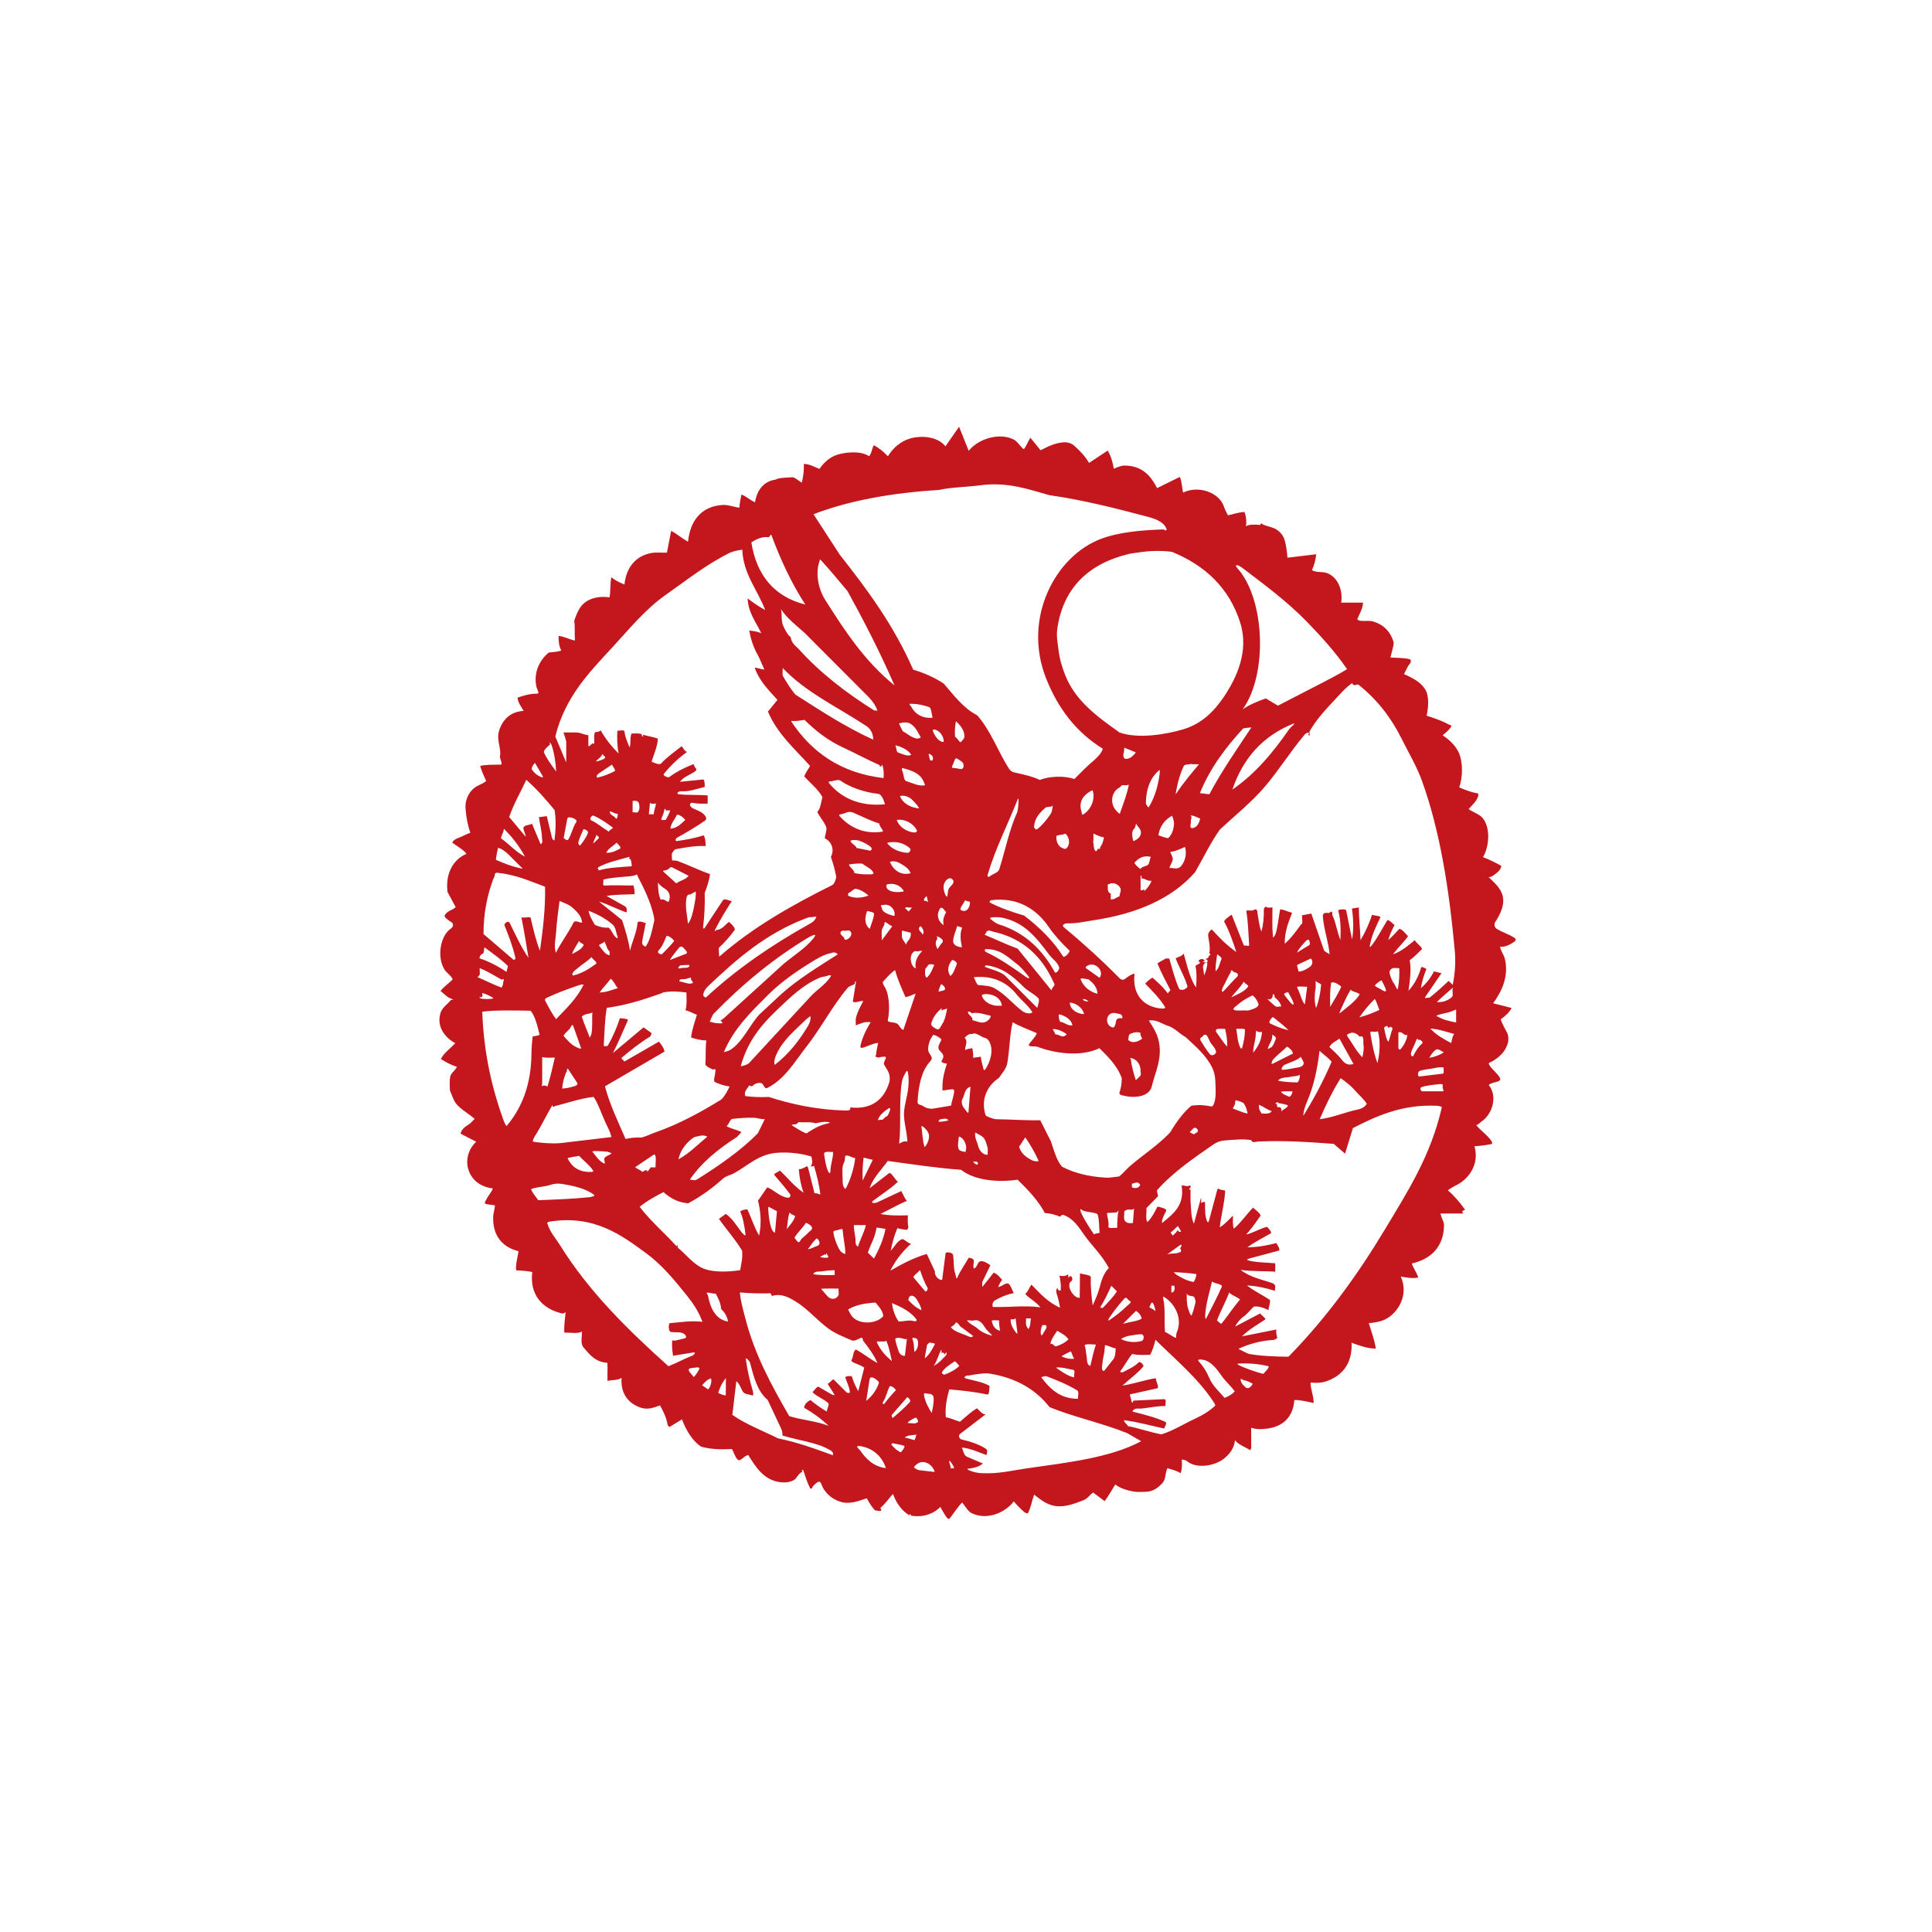 <?xml version="1.0" encoding="UTF-8" standalone="no"?>
<!-- Created with Inkscape (http://www.inkscape.org/) -->

<svg
   xmlns:dc="http://purl.org/dc/elements/1.1/"
   xmlns:cc="http://creativecommons.org/ns#"
   xmlns:rdf="http://www.w3.org/1999/02/22-rdf-syntax-ns#"
   xmlns:svg="http://www.w3.org/2000/svg"
   xmlns="http://www.w3.org/2000/svg"
   xmlns:sodipodi="http://sodipodi.sourceforge.net/DTD/sodipodi-0.dtd"
   xmlns:inkscape="http://www.inkscape.org/namespaces/inkscape"
   id="svg3552"
   version="1.1"
   inkscape:version="0.91 r13725"
   xml:space="preserve"
   width="354.331"
   height="354.331"
   viewBox="0 0 354.331 354.331"
   sodipodi:docname="30_of_the_classical_papercut_pattern_vector_11.ai.svg"><defs
     id="defs3556" /><sodipodi:namedview
     pagecolor="#ffffff"
     bordercolor="#666666"
     borderopacity="1"
     objecttolerance="10"
     gridtolerance="10"
     guidetolerance="10"
     inkscape:pageopacity="0"
     inkscape:pageshadow="2"
     inkscape:window-width="718"
     inkscape:window-height="480"
     id="namedview3554"
     showgrid="false"
     inkscape:zoom="0.66604379"
     inkscape:cx="177.16553"
     inkscape:cy="177.16553"
     inkscape:window-x="0"
     inkscape:window-y="0"
     inkscape:window-maximized="0"
     inkscape:current-layer="g3560" /><g
     id="g3560"
     inkscape:groupmode="layer"
     inkscape:label="30_of_the_classical_papercut_pattern_vector_11"
     transform="matrix(1.25,0,0,-1.25,0,354.331)"><path
       d="m 139.068,60.637 c -0.459,0.485 -0.762,1.17 -1.111,1.733 -0.892,-0.969 -2.511,-1.606 -4.294,-1.279 -0.017,0.257 -0.221,0.288 -0.222,0.038 -1.143,0.678 -1.92,1.773 -2.425,3.141 -0.656,-0.709 -1.15,-1.49 -1.854,-2.054 0.522,-0.743 -0.582,-0.315 -0.769,-0.371 -0.487,0.515 -0.863,1.136 -1.213,1.787 -1.181,-0.371 -2.496,-0.946 -3.905,-0.499 -1.402,0.445 -2.395,1.499 -2.749,2.551 -0.3,0.893 -0.932,-0.021 -1.281,-0.305 0.032,-0.08 -0.249,-0.541 -0.397,-0.244 -0.424,0.851 -0.692,1.7 -0.947,2.504 -0.085,0.266 -0.373,0.21 -0.181,-0.104 -0.589,-0.248 -0.806,-0.971 -1.211,-1.208 -0.492,-0.293 -1.109,-0.382 -1.54,-0.369 -2.867,0.088 -4.107,2.338 -5.196,4.031 -0.736,-0.179 -1.138,-1.052 -1.541,-0.671 -0.409,0.385 -0.527,1.026 -0.849,1.546 -1.453,-0.081 -3.025,-0.069 -4.484,0.333 -1.236,0.761 -2.267,2.434 -2.834,4.016 l -1.789,-1.085 c -0.116,-0.074 -0.312,0.203 -0.331,0.324 -0.192,1.09 -0.631,1.946 -1.11,2.812 -0.827,-0.302 -1.758,-0.668 -2.729,-0.364 -1.754,0.548 -3.094,1.941 -2.908,4.407 -0.587,-0.39 -1.285,-0.282 -2.06,-0.445 -0.047,0.78 0.051,1.812 -0.032,2.657 -1.733,0.076 -2.601,1.21 -3.479,2.23 -0.517,0.602 -0.219,1.568 -0.246,2.34 -0.601,-0.357 -1.74,-0.109 -2.578,-0.154 -0.082,1.083 0.104,1.96 0.186,3.04 -0.214,-0.262 -0.479,-0.237 -0.696,-0.181 -2.658,0.682 -4.606,2.633 -4.202,6.037 -0.511,0.135 -1.587,0.22 -2.356,0.248 -0.117,0.866 0.207,1.87 0.349,2.81 -2.293,0.558 -3.823,2.195 -3.725,5.054 0.02,0.606 0.271,1.139 0.234,1.691 -0.366,0.056 -0.881,0.067 -1.332,0.201 -0.306,0.09 0.042,0.519 0.12,0.685 0.281,0.591 0.81,1.096 0.921,1.584 -1.75,0.203 -3.096,1.17 -3.59,2.792 -0.498,1.626 0.226,3.241 1.165,4.046 l -2.302,1.192 c 0.112,0.591 0.632,1.009 1.127,1.305 0.377,0.224 0.647,0.588 0.936,0.861 -0.853,0.771 -1.957,1.319 -2.701,2.215 -0.41,0.494 -0.579,1.17 -0.931,1.971 -0.019,0.581 -0.062,1.335 0.029,1.914 0.104,0.653 0.752,0.969 1,1.544 -0.76,0.222 -1.634,0.667 -2.348,1.147 0.422,0.856 1.319,1.472 2.118,2.322 -1.432,0.723 -2.854,2.423 -2.147,4.503 0.258,0.759 1.005,1.206 1.506,1.832 0.051,-0.061 0.483,0.071 0.102,0.17 -0.605,0.154 -1.072,0.719 -1.624,1.146 0.405,0.582 1.129,1.062 1.714,1.633 0.247,0.239 -0.872,1.09 -1.102,1.445 -1.225,1.888 -0.638,5.086 0.926,6.101 0.288,0.186 0.438,0.669 0.067,0.905 -0.468,0.298 -1.175,0.761 -0.985,1.057 0.43,0.673 1.041,0.662 1.599,1.156 l -1.206,2.244 c -0.329,2.787 0.905,4.798 2.788,5.585 -0.425,0.591 -1.511,1.218 -2.093,1.643 0.139,0.338 0.562,0.581 0.953,0.713 0.5,0.169 0.993,0.487 1.7,0.738 -0.338,0.951 -0.608,2.229 -0.699,3.551 -0.102,1.492 0.693,2.773 1.771,3.335 0.418,0.218 0.913,0.397 1.253,0.705 -0.28,0.646 -0.634,1.344 -0.882,2.21 0.83,0.215 2.008,0.163 3.037,0.196 0.345,0.012 -0.209,0.936 -0.129,1.265 0.244,0.997 -0.55,2.348 -0.138,3.682 0.489,1.583 1.597,2.808 3.607,2.937 -0.387,0.676 -0.83,1.204 -0.888,1.941 0.832,0.281 1.72,0.583 2.852,0.584 0.467,0 -0.011,0.665 -0.078,0.97 -0.486,2.208 0.536,4.04 1.814,5.064 0.605,0.067 1.366,0.097 1.832,0.307 -0.334,0.568 -0.409,1.292 -0.399,2.125 0.847,-0.06 1.597,-0.537 2.401,-0.664 -0.094,1.078 0.048,1.975 -0.115,2.86 0.215,0.651 0.461,1.275 0.786,1.822 0.754,1.269 2.392,1.932 4.395,1.644 0.193,0.964 0.066,2.094 0.283,2.948 0.556,-0.472 1.163,-0.748 1.916,-1.06 0.251,2.462 1.595,4.153 3.878,4.609 0.748,0.147 1.562,0.038 2.349,0.061 l 0.62,3.2 c 0.832,-0.422 1.531,-1.073 2.48,-1.589 0.301,3.129 2.007,5.2 5.069,5.389 0.848,0.051 1.656,-0.312 2.468,-0.398 0.027,0.665 0.172,1.271 0.299,1.926 0.677,-0.23 1.179,-0.771 1.99,-1.14 0.276,1.75 1.231,3.067 2.987,3.326 0.636,0.314 1.425,0.27 2.447,0.351 0.417,0.033 0.913,-0.521 1.438,-0.785 0.189,0.856 0.333,1.743 0.293,2.744 0.826,-0.021 1.492,-0.409 2.291,-0.74 0.483,0.74 1.274,1.538 2.217,1.939 1.34,0.573 3.933,0.766 5.061,-0.078 0.413,0.487 0.377,1.069 0.702,1.62 0.685,-0.375 1.359,-0.868 2.066,-1.627 0.678,1.177 1.883,2.245 3.324,2.634 1.856,0.503 4.099,0.156 5.108,-1.173 l 2.007,2.877 1.41,-3.534 c 1.29,1.655 4.354,2.776 6.605,1.66 0.581,-0.288 1.127,-1.252 1.5,-1.424 0.376,0.526 0.576,1.085 0.941,1.688 l 1.502,-1.838 c 1.055,0.531 2.001,1.04 3.333,1.162 0.516,0.047 1.154,-0.104 1.571,-0.468 0.855,-0.751 1.636,-1.562 2.203,-2.555 l 2.741,1.814 c 0.475,-0.771 0.75,-1.786 0.889,-2.664 0.514,0.226 1.103,0.463 1.572,0.463 2.646,-0.007 3.876,-1.555 4.79,-3.307 l 3.328,1.645 c 0.303,-0.665 0.313,-1.513 0.473,-2.3 2.351,1.118 5.31,-0.04 5.982,-2.011 0.146,-0.426 0.368,-0.875 0.606,-1.327 0.732,0.146 1.507,0.44 2.417,0.493 0.236,-0.516 0.35,-1.484 0.217,-2.116 0.361,0.327 1.42,0.276 2.13,0.212 0.019,0.425 0.263,0.109 0.377,0.058 0.622,-0.272 1.288,-0.342 1.884,-0.673 0.455,-0.255 0.958,-0.728 1.206,-1.371 0.273,-0.712 0.414,-1.731 0.499,-2.819 l 4.221,0.502 c -0.077,-0.818 -0.315,-1.653 -0.632,-2.341 0.671,-0.382 1.517,-0.157 2.241,-0.432 1.492,-0.562 2.332,-2.368 2.061,-4.321 l 3.202,0 c -0.051,-0.929 -0.531,-1.673 -0.839,-2.409 -0.041,-0.1 0.276,-0.239 0.429,-0.26 0.343,-0.043 1.4,0.023 1.729,-0.061 1.578,-0.408 2.707,-1.433 3.184,-3.155 -0.045,-0.626 -0.321,-1.409 -0.483,-2.169 1.024,-0.052 1.996,-0.056 2.817,-0.245 0.27,-0.061 0.195,-0.523 -0.003,-0.707 -0.245,-0.225 -0.63,-1.135 -0.825,-1.491 1.281,-0.553 2.399,-1.144 3.085,-2.19 0.618,-0.943 0.526,-2.638 0.229,-3.901 1.188,-0.388 2.275,-0.749 3.2,-1.275 0.176,-0.1 0.601,-0.076 0.353,-0.418 -0.253,-0.348 -0.622,-0.736 -1.204,-1.182 0.966,-0.63 1.898,-1.504 2.37,-2.54 0.625,-1.372 0.606,-3.606 0.07,-5.1 0.686,-0.311 1.769,-0.747 2.731,-0.883 0.031,-0.005 0.116,-0.235 0.035,-0.461 -0.257,-0.722 -0.828,-1.229 -1.391,-1.848 0.597,-0.438 1.595,-0.743 2.059,-1.306 1.188,-1.439 0.971,-4.207 0.052,-5.742 0.969,-0.363 1.831,-0.819 2.689,-1.276 -0.051,-0.496 -0.43,-0.873 -0.862,-1.188 -0.271,-0.197 -0.63,-0.528 -1.016,-0.447 0.748,-0.736 1.535,-1.375 1.947,-2.376 0.624,-1.519 -0.251,-3.157 -1.017,-4.324 -0.079,-0.118 -0.116,-0.642 0.218,-0.868 0.82,-0.552 1.883,-0.826 2.701,-1.391 0.232,-0.161 0.103,-0.445 -0.053,-0.544 -0.559,-0.358 -1.345,-0.846 -2.096,-0.718 0.075,-0.622 0.562,-1.193 0.704,-1.806 0.626,-2.681 -0.565,-4.895 -1.725,-6.503 l 2.705,-0.688 c -0.293,-0.643 -1.006,-1.249 -1.605,-1.683 0.268,-0.68 0.622,-1.371 0.947,-1.953 0.188,-0.335 0.26,-1.035 0.097,-1.57 -0.399,-1.304 -1.307,-2.089 -2.456,-2.727 -0.084,-0.047 -0.445,-0.054 -0.282,-0.367 0.395,-0.756 1.193,-1.213 1.586,-1.96 0.125,-0.239 9.7e-4,-0.409 -0.208,-0.496 -0.45,-0.19 -0.963,-0.168 -1.435,-0.541 1.391,-1.7 0.494,-4.378 -1.105,-5.4 -0.115,-0.074 -0.349,-0.36 -0.719,-0.508 0.667,-0.804 1.581,-1.402 2.175,-2.248 0.099,-0.139 0.312,-0.475 -0.007,-0.532 -0.698,-0.128 -1.429,-0.256 -2.435,-0.3 0.699,-2.45 -0.605,-4.381 -2.032,-5.354 -0.554,-0.378 -1.154,-0.568 -1.872,-1.112 0.921,-0.791 1.819,-1.838 2.515,-2.834 -0.122,-0.168 -0.686,-0.149 -0.212,-0.575 l -3.368,0 c 0.067,-0.624 0.521,-1.158 0.507,-1.763 -0.077,-3.179 -1.962,-4.941 -4.729,-5.567 0.168,-0.582 0.752,-1.414 0.954,-2.061 -0.841,-0.181 -1.752,0.012 -2.573,0.135 1.238,-2.7 -0.432,-5.407 -2.343,-6.305 -0.691,-0.321 -1.506,-0.456 -2.355,-0.523 0.359,-1.172 0.809,-2.326 1.043,-3.733 -1.234,-0.004 -2.431,0.447 -3.562,0.853 0.135,-3.186 -1.494,-4.939 -3.851,-5.697 -0.595,-0.19 -1.258,-0.215 -2.164,-0.145 -0.047,-0.884 0.466,-1.904 0.448,-2.993 -0.848,0.165 -1.924,0.465 -2.832,0.432 -0.173,-2.506 -1.679,-3.903 -4.031,-4.199 -0.858,-0.107 -1.571,-0.118 -2.3,0.135 l 0,-2.96 c 0,-0.094 -0.169,-0.376 -0.149,-0.333 -0.711,0.463 -1.703,0.785 -2.224,1.461 -0.139,-1.271 -0.894,-2.159 -1.729,-2.783 -1.352,-1.009 -3.966,-1.442 -5.348,-0.272 -0.17,0.143 -0.482,0.201 -0.733,0.21 0.048,-0.725 0.036,-1.515 -0.176,-1.995 -0.532,0.354 -1.172,0.51 -1.926,0.733 -0.355,-0.626 -0.212,-1.595 -0.71,-2.147 -0.586,-0.648 -1.33,-1.284 -2.483,-1.313 -0.623,-0.016 -1.253,-0.062 -1.794,0.036 -1.025,0.188 -1.949,0.492 -2.67,1.029 -0.536,-0.814 -0.991,-1.729 -1.566,-2.43 l -1.672,1.25 c -0.5,-0.295 -0.809,-0.89 -1.426,-1.12 -1.064,-0.398 -2.222,-0.901 -3.552,-0.893 -1.596,0.009 -2.627,0.884 -3.693,1.713 -0.343,-0.986 -0.482,-1.933 -0.882,-2.675 -0.081,-0.15 -0.411,-0.012 -0.561,0.116 -0.516,0.438 -1.003,0.939 -1.537,1.572 -1.155,-1.548 -3.76,-2.841 -6.117,-1.767 -0.651,0.297 -0.934,0.986 -1.458,1.595 -0.689,-0.674 -1.279,-1.667 -1.86,-2.376 l -0.244,0.005 M 198.366,183.231 c -1.061,-0.759 -1.896,-1.778 -2.788,-2.722 -1.259,-1.331 -2.516,-2.742 -3.426,-4.33 -0.068,-0.122 0.026,-0.422 0.03,-0.583 -0.216,-0.088 -0.312,0.111 -0.081,0.242 -0.115,0.262 -0.499,0.066 -0.694,-0.166 -2.034,-2.42 -3.768,-5.214 -5.856,-7.662 -1.945,-2.276 -4.377,-4.216 -6.57,-6.258 -1.369,-1.932 -2.417,-4.146 -3.629,-6.244 -3.449,-3.965 -8.69,-6.132 -14.938,-7.071 -1.33,-0.201 -2.446,-0.485 -3.897,-0.443 -0.178,0.005 -0.846,-0.221 -0.436,-0.563 2.844,-2.369 5.599,-4.865 8.175,-7.489 0.142,-0.144 0.459,-0.331 0.735,-0.147 0.438,0.291 0.829,0.685 1.478,0.819 -0.391,-3.055 1.323,-4.902 3.914,-5.117 0.165,-0.013 0.428,-0.049 0.596,0.13 -0.769,1.331 -1.942,2.466 -2.952,3.517 0.322,0.36 0.629,0.606 1.053,0.883 0.754,-0.652 1.628,-1.417 2.267,-2.339 0.085,0.234 0.256,0.34 0.388,0.48 -0.652,1.284 -1.354,2.553 -1.907,3.929 0.283,0.269 0.766,0.425 1.19,0.726 0.05,0.035 0.442,0 0.546,0 0.425,-1.501 0.849,-3.105 1.416,-4.386 0.115,-0.259 0.639,-0.279 0.97,-0.028 0.057,0.044 0.334,0.163 0.248,0.444 -0.427,1.394 -1.188,2.651 -1.702,3.999 0.386,0.249 0.803,0.221 1.176,0.698 0.508,-1.758 0.88,-3.567 1.809,-4.979 0.115,1.109 0.1,2.343 -0.068,3.118 -0.056,0.261 1.125,0.387 0.418,0.752 0.093,0.215 0.415,0.396 0.697,0.274 0.178,-0.076 0.38,-0.356 -0.085,-0.351 0.17,-0.143 0.456,-0.099 0.644,-0.112 -0.429,-0.047 -0.66,-0.472 -0.558,-0.888 0.045,-0.185 0.108,-0.754 0.146,-1.009 0.203,0.412 0.401,1.082 0.468,1.687 -9.8e-4,-0.012 -0.039,0.159 -0.057,0.21 0.198,0.181 0.105,0.447 -0.264,0.492 0.346,0.071 0.566,0.24 0.545,0.517 0.387,0.015 0.184,0.293 0.072,0.332 0.166,0.945 -0.084,1.885 -0.175,2.562 -0.065,0.488 0.464,1.027 0.589,0.889 1.053,-1.168 2.085,-2.23 3.541,-3.262 -0.53,1.617 -1.065,3.168 -1.758,4.409 -0.136,0.241 0.561,0.727 1.079,1.078 l 1.791,-4.541 c 0.357,0.071 0.792,-0.188 0.771,0.099 -0.121,1.689 -0.139,3.323 -0.411,4.914 -0.052,0.298 0.755,0.003 1.049,0.189 0.608,0.386 0.57,-0.349 0.579,-0.397 0.192,-1.078 0.235,-1.876 0.582,-2.751 0.258,0.931 0.392,2.103 0.357,3.161 -0.005,0.189 0.091,0.397 0.266,0.501 0.288,-0.233 0.657,-0.119 0.999,-0.126 0.002,-1.495 -0.089,-3.075 0.102,-4.442 0.462,0.456 0.509,1.208 0.655,1.886 l 0.365,2.281 c 0.584,-0.035 1.118,-0.349 1.757,-0.498 -0.498,-1.333 -1.089,-2.642 -1.08,-4.555 0.964,0.837 1.693,1.886 2.417,2.877 0.261,-0.137 0.128,0.881 0.11,1.302 l 1.372,0.254 1.852,-5.355 c 0.074,-0.216 0.521,-0.419 0.831,-0.607 -0.188,1.948 -0.828,3.562 -0.984,5.496 -0.069,0.854 0.828,0.461 0.946,0.568 0.581,0.526 0.397,-0.237 0.443,-0.326 0.496,-0.986 0.645,-2.262 1.183,-3.675 0.086,1.769 0.016,3.114 -0.317,4.314 -0.066,0.236 1.121,0.275 1.162,0.054 l 0.863,-4.257 c 0.27,1.41 0.185,3.198 -0.018,4.525 l 1.009,0.16 c 0.023,-1.644 0.185,-2.985 0.255,-4.802 0.746,1.251 1.293,2.507 1.692,3.729 0.403,-0.149 0.996,-0.123 1.238,-0.339 -0.618,-1.272 -1.252,-2.578 -1.557,-4.112 -0.135,-0.683 0.351,0.123 0.377,0.102 0.853,1.157 1.49,2.434 2.201,3.584 0.476,-0.118 0.688,-0.519 1.044,-0.73 -0.345,-0.634 -0.675,-1.343 -0.93,-2.206 0.627,0.514 1.128,1.11 1.63,1.646 0.494,-0.123 0.822,-0.648 1.28,-1.083 -0.551,-0.809 -1.403,-1.588 -2.221,-2.671 1.386,0.497 2.334,1.387 3.2,2.083 0.278,-0.497 0.852,-0.774 1.086,-1.298 -0.583,-0.541 -1.151,-1.171 -1.825,-1.647 0.262,-1.426 0.039,-2.844 -0.183,-4.479 0.925,0.991 1.511,2.187 1.857,3.407 0.054,0.188 0.533,-0.059 0.782,-0.207 -0.358,-0.847 -0.655,-1.82 -0.821,-2.824 0.817,0.711 1.394,1.43 1.915,2.468 l 1.112,-0.264 -2.275,-3.327 c -0.458,-0.657 0.28,-0.099 0.468,-0.302 1.031,0.773 1.894,1.628 2.86,2.496 l 0.589,-0.575 c 0.331,1.563 0.466,3.26 0.306,5.024 -0.823,8.995 -2.165,17.581 -4.824,24.938 -0.766,2.116 -1.949,4.076 -2.884,5.966 -1.618,3.273 -3.692,5.95 -6.437,8.118 -0.206,0.163 -0.576,-0.408 -0.937,0.217 m -94.968,-35.908 2.628,3.984 c 0.296,0.454 0.876,-0.018 1.352,-0.059 -0.868,-1.326 -1.72,-2.731 -2.472,-4.219 -0.116,-0.23 0.075,-0.245 0.168,-0.007 0.863,-0.024 1.405,0.861 1.878,1.183 0.513,-0.399 0.987,-0.993 0.836,-1.2 -0.71,-0.957 -1.438,-1.797 -2.266,-2.557 -0.131,-0.121 0,-0.969 0,-1.354 4.845,4.233 10.378,7.412 16.615,10.521 0.266,0.132 0.601,0.979 0.542,1.293 -0.185,0.971 -0.453,1.94 -0.77,2.831 0.622,1.188 -0.031,2.341 -0.881,2.712 0.026,0.645 0.344,1.259 0.192,1.661 -0.323,0.863 -1.044,1.584 -1.309,2.252 0.476,0.322 0.574,1.577 0.767,2.137 -0.62,1.136 -1.83,2.128 -2.674,3.032 0.233,0.71 0.65,1.105 0.841,1.563 -2.263,2.524 -4.789,4.681 -6.169,7.961 l 1.396,1.715 c -1.279,1.438 -2.65,2.723 -3.344,4.74 0.581,-0.059 1.499,-0.43 1.396,-0.217 -0.36,0.747 -0.619,1.498 -0.988,2.149 -0.574,1.01 -0.969,2.203 -1.213,3.515 0.488,-0.09 1.047,-0.08 1.775,-0.412 -0.817,1.728 -1.902,2.998 -2.008,5.109 0.792,-0.581 1.606,-1.181 2.586,-1.7 -1.168,3.051 -3.224,5.265 -3.364,8.861 -0.714,-0.121 -1.355,-0.218 -1.904,-0.492 -3.452,-1.734 -6.284,-4 -9.345,-6.153 -2.989,-2.104 -5.291,-4.949 -7.747,-7.614 -3.407,-3.698 -6.997,-7.293 -8.44,-13.153 l 1.603,-3.825 0,3.007 c 0,0.276 -0.323,1.126 -0.404,1.405 l 1.927,0 c 0.508,0 1.133,-0.345 1.725,-0.403 l 0,-1.61 c 0.355,-0.031 0.487,0.608 0.87,0.347 0.018,0.437 -0.139,1.794 0.233,1.735 0.312,-0.05 0.761,0.219 0.704,0.247 0.638,-1.154 1.538,-2.318 2.634,-3.398 -0.215,1.059 -0.249,2.248 -0.189,3.339 0.36,-0.021 1.014,0.202 1.051,-0.138 0.093,-0.857 0.476,-1.638 0.747,-2.326 0.229,0.719 0.011,1.555 0.294,2.056 0.544,-0.012 1.085,0.085 1.483,-0.112 -0.022,-0.359 0.383,-0.525 0.168,-0.056 0.738,-0.232 1.515,-0.319 2.2,-0.581 -0.035,-1.192 -0.773,-2.781 -0.911,-3.388 0.548,-0.226 1.155,-0.525 1.424,-0.228 0.812,0.901 1.904,1.645 2.877,2.427 0.251,0.204 0.375,-0.612 0.896,-0.766 -1.271,-0.905 -2.393,-1.963 -3.427,-3.247 -0.158,-0.197 0.62,-0.593 0.835,-0.43 1,0.758 2.232,1.387 3.535,1.888 0.134,-0.188 0.155,-0.465 0.315,-0.588 0.221,-0.17 0.066,-0.365 -0.077,-0.468 -0.738,-0.536 -1.65,-0.768 -2.23,-1.537 l 3.394,0.339 c 0.23,0.035 0.269,-0.759 0.237,-1.095 -1.046,-0.234 -1.999,-0.622 -3.069,-0.636 -0.4,-0.004 -1.02,0.052 -0.901,-0.408 1.376,-0.196 3.04,-0.073 4.409,-0.202 l 0,-1.194 c -0.814,-0.029 -1.562,-0.027 -2.259,0.118 -0.244,0.052 -0.53,-0.273 -0.149,-0.638 0.381,-0.364 1.308,-0.489 1.876,-1.078 0.217,-0.225 0.499,-0.653 0.147,-0.899 -1.209,-0.843 -2.711,-1.744 -4.142,-2.53 -0.132,-0.073 -0.339,-0.52 0.041,-0.465 1.336,0.192 2.579,0.403 3.891,0.842 0.288,-0.417 0.261,-1.045 0.316,-1.575 -1.656,0.052 -3.04,-0.213 -4.412,-0.47 -0.158,-0.029 -0.426,-0.367 -0.532,-0.6 -0.082,-0.18 0,-0.839 0,-1.046 0.142,-0.015 0.582,-0.008 0.713,-0.053 1.646,-0.574 3.17,-1.373 4.85,-1.943 -0.11,-1.021 -0.463,-1.893 -0.776,-2.79 0.05,-1.702 -0.038,-3.417 -0.226,-4.905 -0.059,-0.45 0.179,-0.284 0.232,-0.204 m 40.47,64.942 c -1.972,-0.262 -4.236,-0.271 -6.117,-0.689 -6.918,-0.427 -13.114,-1.536 -18.395,-3.559 l 3.851,-5.935 c 4.04,-5.115 7.95,-10.396 10.778,-16.876 1.563,-0.449 3.243,-1.206 4.492,-2.054 1.46,-1.685 2.835,-3.565 4.883,-4.631 2.031,-2.245 3.066,-5.373 4.723,-7.896 0.225,-0.342 0.527,-0.443 0.779,-0.501 1.34,-0.304 2.556,-0.555 3.699,-1.093 1.301,0.523 3.555,0.679 5.062,0.127 0.759,0.744 1.46,1.474 2.199,2.151 0.673,0.619 1.621,1.274 1.997,2.292 -3.941,2.424 -6.594,5.955 -8.323,10.296 -3.521,8.845 1.339,18.001 8.077,20.518 2.597,0.969 5.792,1.258 9.176,1.374 0.081,-0.166 0.56,-0.275 0.374,0.146 -0.472,1.071 -1.823,1.472 -2.96,1.769 -4.45,1.17 -9.188,2.398 -14.199,3.107 -3.005,0.844 -6.126,1.981 -10.097,1.454 M 182.958,94.854 c 1.142,-0.865 2.291,-1.409 3.318,-2.08 0.22,-0.142 -0.129,-0.984 -0.162,-1.525 -0.624,0.302 -1.469,0.626 -2.16,0.503 -0.602,-0.563 -1.03,-1.17 -1.616,-1.546 -0.356,-0.229 -1.006,-1.049 -1.101,-1.367 l 3.649,1.913 c 0.338,-0.374 0.912,-0.771 0.739,-0.886 -1.105,-0.745 -2.347,-1.432 -3.409,-2.475 l 5.046,1.003 c -0.061,-0.461 0.047,-0.851 0.145,-1.222 -0.152,-0.13 -0.322,-0.298 -0.644,-0.315 -1.795,-0.097 -3.509,-0.577 -5.064,-1.295 0.454,-0.22 1.298,-0.7 1.598,-0.754 1.717,-0.309 3.719,-0.374 5.689,-0.405 0.093,-0.002 0.364,0.315 0.451,0.405 5.277,5.451 9.792,11.659 13.812,18.361 3.245,5.411 6.687,10.717 8.292,17.806 0.033,0.146 -0.453,0.237 -0.722,0.251 -5.105,0.246 -9.028,-1.575 -12.318,-3.279 l -1.152,-3.747 -1.662,1.437 c -3.501,0.252 -7.286,0.529 -11.124,0.338 -0.323,-0.019 -0.85,-0.258 -0.968,0.205 -1.203,0.224 -2.695,0.043 -4.013,-0.056 -0.548,-0.04 -1.084,-0.253 -1.541,-0.568 -2.955,-2.051 -5.915,-4.062 -8.278,-6.725 -0.083,-0.092 0.198,-0.823 0.133,-0.89 l -1.686,-1.721 c 0.042,-0.673 -0.174,-1.669 0.149,-2.062 0.673,0.7 1.039,1.443 1.463,2.262 0.326,-0.021 0.615,-0.154 0.913,-0.237 0.204,-0.056 0.473,-0.226 0.33,-0.474 -0.223,-0.392 -0.677,-1.256 -0.556,-1.685 1.508,1.255 3.361,2.525 2.857,5.494 0.419,0.075 0.754,-0.204 1.11,-0.021 0.28,0.144 0.208,-0.19 0.169,-0.362 -0.23,-0.014 -0.23,-0.226 0.04,-0.242 0,-0.4 -0.028,-1.476 0.004,-1.829 0.093,-1.019 0.034,-2.192 0.484,-3.147 l 1.065,3.89 0,-0.868 c 0.154,0.139 0.354,0.206 0.563,0.161 0,-0.328 0.008,-1.344 0.039,-1.702 0.032,-0.378 0.316,-1.85 0.557,-0.993 l 1.178,4.411 c 0.029,0.11 0.11,0.354 0.327,0.184 0.248,-0.192 0.869,-0.125 0.859,-0.288 -0.115,-1.901 -0.588,-3.483 -0.796,-5.322 0.76,0.434 1.338,1.156 1.94,1.716 0.01,-0.678 -0.082,-1.445 0.128,-1.922 1.1,0.951 1.863,2.121 2.814,3.092 0.447,-0.38 1.234,-0.993 1.082,-1.21 -0.584,-0.825 -1.108,-1.605 -1.765,-2.367 0.017,-0.045 -0.613,-0.467 -0.025,-0.288 0.957,0.291 1.768,0.81 2.768,1.049 0.229,-0.241 0.773,-0.823 0.533,-0.962 -1.082,-0.624 -2.265,-1.199 -3.424,-2.049 1.751,0.047 3.048,0.315 4.248,0.629 0.197,-0.388 0.509,-0.738 0.428,-1.09 l -4.271,-1.141 c -0.164,-0.041 -0.633,-0.211 -0.364,-0.289 1.102,-0.324 2.71,-0.333 4.049,-0.447 l 0,-1.234 c -1.449,0.116 -3.479,0.024 -5.085,0.266 1.498,-1.156 3.13,-1.385 4.668,-1.948 0.582,-0.215 0.389,-0.638 0.358,-1.121 -1.106,0.354 -2.494,0.703 -4.092,0.783 M 166.875,202.384 c -0.289,-0.05 -0.786,-0.088 -1.161,-0.177 -5.789,-1.354 -9.734,-4.854 -10.59,-11.024 -0.151,-1.084 0.061,-2.057 0.177,-3.05 0.161,-1.38 0.54,-2.594 0.993,-3.734 1.481,-3.74 4.622,-6.035 7.962,-8.402 2.662,-0.964 6.766,-0.315 9.378,0.47 2.692,0.811 4.533,2.658 5.971,4.812 1.784,2.668 3.688,6.597 2.365,10.809 -1.623,5.17 -5.218,8.447 -10.021,10.41 -1.557,0.221 -3.523,0.157 -5.074,-0.113 m 1.686,-68.66 c 0.746,-1.158 1.417,-2.192 1.572,-3.749 0.226,-2.248 -0.695,-4.011 -1.149,-5.922 -0.361,-1.517 -2.601,-1.867 -4.701,-1.188 0.21,-0.067 0.083,0.018 -0.065,0.175 0.198,0.612 0.374,1.344 0.371,2.219 -0.629,1.823 -2.091,3.241 -3.28,4.411 -2.733,-1.311 -6.535,-0.76 -9.074,0.202 -0.399,0.149 -1.618,-0.099 -1.192,0.479 0.347,0.47 0.879,0.971 1.08,1.527 -1.197,0.537 -2.419,0.944 -3.539,1.6 -0.438,-1.723 -0.446,-3.995 -0.79,-5.983 -0.148,-0.864 -0.787,-1.511 -1.256,-2.208 -1.485,-0.955 -2.732,-2.931 -1.931,-5.452 0.054,-0.17 1.229,-0.581 1.543,-0.584 2.178,-0.019 4.492,-0.203 6.478,-0.151 l 1.56,-3.094 c 0.499,-1.477 0.903,-2.96 1.655,-3.731 1.903,-0.986 4.018,-1.447 6.355,-1.596 0.662,-0.042 1.304,0.11 1.993,0.175 0.558,0.405 1.039,1.045 1.615,1.539 1.939,1.658 4.09,3.038 5.849,4.888 0.919,1.517 1.954,2.96 3.125,3.944 1.167,0.181 1.997,0.087 2.908,-0.092 0.292,-0.059 0.4,0.347 0.451,0.487 0.333,0.913 0.215,2.19 0.169,3.317 -0.027,0.685 -0.192,1.352 -0.475,1.924 -0.897,1.812 -2.442,3.087 -3.87,4.432 -0.953,0.51 -1.58,1.354 -2.675,1.689 -0.768,0.234 -1.663,0.959 -2.727,0.742 m -11.528,-38.329 c -0.335,-0.574 -0.022,-1.243 0.278,-1.662 0.223,-0.311 0.738,-0.782 1.105,-0.678 l 0.04,3.593 c 0.555,-0.208 1.605,-0.201 1.59,-0.615 -0.051,-1.371 0.104,-2.836 0.276,-4.103 0.389,0.882 0.776,1.705 1.008,2.622 0.277,1.103 0.668,2.224 1.365,2.863 -1,1.906 -2.492,3.262 -3.63,4.877 -0.814,1.156 -1.572,2.389 -3.012,2.905 -0.204,0.074 -0.391,-0.054 -0.527,-0.248 -0.619,0.288 -1.357,0.468 -2.235,0.55 -0.879,1.694 -2.353,3.307 -3.998,4.886 -2.728,-0.423 -6.249,-0.167 -8.291,1.45 -3.438,0.237 -7.178,0.808 -10.741,1.295 -0.893,-1.226 -2.201,-2.515 -2.664,-4 l 2.823,2.19 c 0.327,0.25 0.872,-0.913 1.32,-1.246 -1.108,-1.052 -2.392,-1.841 -3.646,-2.796 -0.469,-0.356 0.281,-0.376 0.539,-0.253 l 3.602,1.685 c 0.288,-0.49 0.454,-1.012 0.812,-1.437 -1.217,-0.513 -2.404,-1.208 -3.861,-1.922 1.299,-0.262 2.816,-0.237 4.014,-0.199 0.011,-0.563 -0.064,-1.12 0.065,-1.655 0.039,-0.167 -0.113,-0.515 -0.364,-0.474 -0.407,0.062 -0.842,0.127 -1.237,0.25 -0.382,-0.899 -0.714,-1.962 -0.984,-3.347 0.599,0.689 1.013,1.49 1.645,1.723 0.288,0.105 0.832,-0.577 1.331,-0.669 -1.077,-1 -2.137,-2.163 -3.022,-3.948 1.884,1.081 3.482,1.904 5.347,2.454 l 1.188,-2.55 c -0.087,-0.651 0.523,-1.291 1.062,-1.27 l 0.508,3.933 c 0.026,0.203 1.008,0.149 1.088,-0.255 0.162,-0.823 0.034,-2.027 0.358,-2.842 0.056,-0.141 0.099,-0.91 0.286,-0.47 0.449,1.05 1.144,1.946 1.655,2.895 0.336,-0.026 0.717,-0.139 0.751,-0.416 0.039,-0.333 -0.183,-0.941 0.038,-1.189 0.52,0.262 0.482,1.024 0.956,1.092 0.507,0.073 1.027,-0.31 1.438,-0.591 l -1.177,-2.428 c -0.056,-0.116 0,-0.565 0,-0.76 l 1.643,2.089 c 0.539,-0.111 0.984,-0.725 1.276,-1.062 -0.312,-0.279 -0.419,-0.673 -0.612,-1.031 0.583,0.049 1.209,0.792 1.596,0.44 0.267,-0.243 0.556,-1.062 0.7,-1.338 -1.011,-0.188 -1.983,-0.605 -2.731,-1.047 -0.364,-0.212 -0.438,-0.595 -0.354,-0.975 2.364,-0.085 4.781,0.272 7.005,-0.061 -0.749,0.908 -1.681,1.319 -2.24,1.978 0.465,0.349 0.536,0.865 0.925,1.349 1.226,-1.26 2.436,-2.622 4.197,-3.376 -0.124,0.54 -0.167,0.984 -0.312,1.4 -0.082,0.457 -0.477,1.022 -0.082,1.515 0.061,-0.345 0.262,-0.454 0.479,-0.376 0.075,0.768 -0.032,1.468 -0.178,2.137 0.438,-0.029 0.879,-0.101 1.171,0.166 0.194,0.179 0.08,-0.728 0.246,-0.36 0.142,0.311 0.413,0.045 0.446,-0.081 0.064,-0.239 0.008,-0.525 -0.271,-0.606 m -59.648,42.481 c -0.099,-0.019 -0.377,-0.166 -0.475,-0.199 -2.468,-0.87 -4.954,-1.689 -7.883,-2.085 -0.313,-1.646 -0.329,-3.763 -0.454,-5.602 0.221,0.018 0.504,-0.118 0.644,0.128 0.683,1.21 1.293,2.574 1.729,3.948 0.499,-0.016 1.261,-0.104 1.175,-0.294 -0.683,-1.501 -1.312,-3.071 -2.189,-4.809 l 4.485,3.765 1.202,-0.861 c -0.103,-0.128 -0.109,-0.409 -0.271,-0.508 -1.464,-0.904 -2.833,-1.98 -4.147,-3.09 -0.109,-0.091 0.217,-0.326 0.42,-0.546 l 5.065,2.918 c 0.308,-0.421 0.7,-0.857 0.812,-1.468 l -8.746,-5.099 c 0.794,-2.905 1.949,-5.205 3.032,-7.727 0.624,0.175 1.51,0.249 2.327,0.211 0.682,0.174 1.352,0.521 2.031,0.758 3.575,1.255 6.683,2.976 9.671,4.816 0.532,0.51 0.906,1.237 1.229,1.917 -0.764,0.125 -1.572,0.35 -2.167,0.667 -0.259,0.139 0.035,0.915 0.065,1.4 0.008,0.127 0.143,0.72 -0.27,0.402 -0.442,0.188 -1.213,0.51 -1.181,0.859 0.103,1.118 -0.018,2.385 0.146,3.425 -0.748,0.019 -1.602,0.206 -2.247,0.451 0.17,1.312 0.574,2.3 0.854,3.327 -0.54,0.17 -1.056,0.532 -1.666,0.648 0.211,0.774 0.158,1.678 0.131,2.617 -1.126,0.137 -2.183,0.227 -3.322,0.027 m 45.404,-56.106 c -0.144,-0.018 -0.572,-0.152 -0.814,-0.119 -0.192,0.027 -0.794,-0.295 -0.209,-0.449 1.195,-0.317 2.469,-0.525 3.416,-1.069 -0.045,-0.51 -0.026,-1.34 -0.336,-1.272 -1.744,0.382 -3.658,0.595 -5.569,0.751 -0.319,-1.078 -0.656,-2.633 -0.51,-4.091 0.778,-0.116 1.438,-0.477 2.067,-0.651 0.839,0.683 1.602,1.465 2.516,1.967 0.398,-0.356 0.787,-0.931 1.265,-0.875 l -3.731,-2.859 c -0.419,-0.347 -0.013,-0.785 0.172,-0.827 1.331,-0.312 2.605,-0.729 3.574,-1.362 0.341,-0.224 0.171,-0.633 0.104,-0.938 -1.107,0.387 -2.205,0.96 -3.613,1.109 0.187,-0.362 0.263,-1.167 0.784,-1.371 l 2.301,-0.973 c -0.605,-0.526 -1.432,-0.676 -2.203,-0.768 -0.227,-0.024 0.15,-0.22 0.267,-0.267 0.57,-0.23 1.132,-0.349 1.695,-0.378 2.583,-0.134 4.346,0.367 6.716,0.705 6.002,0.854 12.242,1.557 16.752,3.981 l -2.031,1.173 c -3.624,1.469 -7.833,2.366 -11.404,3.818 -2.024,2.586 -4.925,4.311 -8.77,4.919 -0.836,0.132 -1.655,-0.065 -2.437,-0.154 m -62.056,22.473 c -0.169,-0.024 -0.482,-0.101 -0.441,-0.237 0.371,-1.302 1.223,-2.194 1.876,-3.245 4.282,-6.875 9.988,-12.438 15.903,-17.747 1.173,0.455 2.3,1.092 3.546,1.573 0.11,0.045 0.641,0.508 0.092,0.445 L 98.755,84.546 c -0.116,0.673 -0.186,1.418 -0.138,2.248 0.58,-0.105 1.145,0.188 1.752,0.284 0.417,0.064 0.31,0.362 0.171,0.525 -0.479,0.566 -1.44,0.3 -2.146,0.447 -0.339,0.069 -0.34,1.257 -0.099,1.279 1.595,0.139 3.179,0.41 4.77,0.19 -0.532,1.475 -1.386,2.742 -2.298,3.877 -1.783,2.222 -3.648,4.498 -5.952,6.186 -3.562,2.605 -7.557,5.661 -14.083,4.659 m 32.539,-10.923 -0.229,0.394 c -1.614,-0.038 -2.995,-0.005 -4.489,0.125 0.109,-1.319 0.477,-2.519 0.799,-3.785 1.366,-5.355 3.87,-9.894 6.447,-14.361 1.825,-0.577 3.812,-0.68 5.78,-1.427 -1.083,1.031 -2.336,1.93 -3.606,2.668 0.099,0.629 0.598,0.958 0.94,1.116 0.757,-0.624 1.54,-1.208 2.408,-1.688 0.016,0.513 0.416,1.022 0.189,1.244 -0.633,0.615 -1.686,0.952 -2.305,1.599 0.366,0.331 0.665,0.927 0.926,0.774 l 1.796,-1.047 c 0.152,-0.09 0.562,-0.239 0.513,-0.134 -0.273,0.593 -0.754,1.125 -1.003,1.65 0.381,0.141 0.731,0.754 0.899,0.593 l 1.882,-1.874 c 0.045,-0.043 0.497,-0.213 0.469,0.096 -0.073,0.796 -0.493,1.48 -0.673,2.146 0.307,0.239 0.678,0.127 0.953,0.139 0.226,-0.738 0.549,-1.477 0.954,-2.201 l 0.882,3.465 c -0.359,0.235 -0.724,0.394 -1.088,0.541 -0.339,0.137 -0.917,0.322 -0.773,0.582 0.295,0.532 0.18,1.132 0.605,1.541 1.097,-0.559 1.998,-1.359 3.197,-2.002 -0.516,1.215 -1.309,2.253 -2.114,3.295 -0.011,0.014 -0.028,0.558 -0.348,0.4 -0.399,-0.194 -0.94,-0.519 -1.33,-0.354 -1.108,0.473 -2.34,0.962 -3.309,1.651 -1.729,1.228 -3.096,2.957 -4.983,4.092 -0.902,0.541 -2.08,1.192 -3.389,0.763 m 1.009,21.029 c -2.891,-0.145 -4.401,-1.791 -6.485,-2.973 -0.622,-0.352 -1.24,-0.398 -1.77,-0.879 -1.499,-1.362 -3.197,-2.582 -5.047,-3.577 -1.562,0.109 -2.691,0.799 -3.631,1.64 -1.153,-0.595 -2.508,-1.335 -3.498,-2.161 1.695,-2.205 3.708,-3.863 5.414,-5.791 0.129,0.371 0.249,-0.054 0.138,-0.161 1.165,-0.946 2.095,-2.175 3.354,-2.886 1.451,-0.819 3.904,-0.75 5.845,-0.456 0.138,0.917 0.392,1.742 0.282,2.865 -0.998,1.66 -2.279,3.062 -3.396,4.664 l 1.004,0.733 c 0.951,-0.682 1.568,-1.69 2.25,-2.61 0.15,-0.201 0.679,-0.778 0.643,-0.456 -0.156,1.366 -0.369,2.438 -0.781,3.427 0.275,0.201 0.598,0.269 1.05,0.307 0.524,-1.107 1.018,-2.676 1.725,-3.854 0.376,1.866 0.229,3.494 -0.162,5.125 l 1.356,1.957 c 1.056,-0.423 1.771,-1.337 2.979,-1.529 0.362,-0.059 0.505,0.324 0.367,0.514 -0.684,0.953 -1.476,1.828 -2.288,2.795 -0.192,0.229 0.529,0.438 0.805,0.684 1.109,-1.062 2.104,-2.326 3.472,-3.259 -0.391,1.052 -0.628,2.232 -0.7,3.445 0.303,0.013 0.711,0.156 1.016,0.366 0.329,0.229 0.374,-0.297 0.405,-0.409 l 0.879,-3.489 c 0.296,0.069 0.56,-0.105 0.863,-0.175 -0.203,1.532 -0.563,2.955 -0.948,4.23 -0.078,-0.072 -0.277,-0.139 -0.487,-0.092 0.402,0.447 0.168,1.002 0.116,1.434 -1.356,0.432 -3.105,0.655 -4.769,0.572 m 15.104,14.049 c -0.249,0.021 -0.475,-0.21 -0.801,-0.009 -0.028,0.018 -0.339,0.13 -0.055,0.248 0.031,0.61 0.194,1.19 0.312,1.823 -0.826,-0.09 -1.558,-0.534 -2.375,-0.743 -0.14,-0.035 -0.261,0.142 -0.236,0.251 0.286,1.34 0.884,2.479 1.513,3.519 -0.935,0.13 -1.573,-0.224 -2.176,-0.465 0,0.257 -0.044,0.861 9.7e-4,1.047 0.214,0.896 0.687,1.783 1.093,2.525 -0.613,0.054 -1.063,-0.347 -1.542,-0.092 l 0.478,2.936 c -0.279,0.089 -0.118,-0.258 -0.176,-0.31 -0.293,-0.259 -0.785,-0.283 -1.031,-0.574 -2.271,-2.676 -3.936,-5.944 -6.111,-8.707 -1.712,-2.172 -3.105,-4.709 -5.731,-6.02 -0.413,-0.206 -0.494,0.655 -0.884,0.731 -0.413,0.078 -0.881,-0.06 -1.188,-0.357 -0.168,-0.164 -0.467,-0.144 -0.478,0.071 -0.319,-0.468 -0.899,-0.936 -0.657,-1.624 0.989,-0.125 2.036,-0.192 3.465,-0.128 3.095,-1 6.89,-1.898 11.332,-1.986 0.31,-0.007 0.752,0.009 0.587,0.454 3.282,-0.373 5.045,1.282 5.771,3.759 0.039,0.134 0.065,0.529 0.017,0.854 -0.101,0.704 -0.574,1.186 -0.832,1.727 -0.073,0.152 0.228,0.707 0.282,0.893 0.103,0.349 -0.391,0.161 -0.576,0.177 m 51.984,71.895 c -0.029,0.074 0.104,-0.111 0.155,-0.17 4.065,-4.463 4.517,-15.554 0.804,-20.721 0.961,0.656 2.089,1.134 3.389,1.593 l 1.777,-1.062 6.795,3.505 c 1.006,0.531 2.34,1.214 3.349,1.853 -1.834,2.644 -3.818,4.805 -5.875,6.93 -2.888,2.982 -6.261,5.475 -9.587,7.994 -0.245,0.185 -1.003,0.595 -0.807,0.079 M 77.846,135.169 c -2.341,0.038 -5.03,0.118 -7.089,-0.139 0.214,-6.007 1.406,-11.167 3.065,-15.787 0.125,-0.349 0.256,-0.711 0.498,-0.997 2.198,2.584 3.62,5.993 3.657,10.648 0.008,0.865 0.087,1.69 0.169,2.498 0.321,0.065 0.681,0.097 1.026,0.235 -0.269,1.089 -0.614,2.723 -1.327,3.541 l 0,0 m 86.915,-53.028 c 0.871,0.472 1.688,0.797 2.295,1.434 0.23,0.24 0.834,-0.432 0.696,-0.597 -0.834,-1.014 -1.928,-1.752 -3.074,-2.81 1.929,0.307 3.295,0.846 4.901,1.087 0.038,-0.483 0.531,-1.411 0.225,-1.48 l -4.021,-0.897 c -0.006,-0.295 0.192,-0.563 0.207,-0.924 0.005,-0.163 0.248,-0.544 0.279,0.009 l 4.528,0.215 c 0.387,0.018 0.169,-0.604 0.202,-0.993 -0.998,-0.018 -2.247,-0.203 -3.374,-0.371 -0.47,-0.072 -1.2,0.186 -1.473,-0.452 1.655,-0.428 3.461,-0.863 4.833,-1.521 0.314,-0.151 -0.095,-0.666 -0.173,-0.969 -1.842,0.385 -3.784,0.949 -5.898,1.227 0.024,-0.4 0.456,-0.532 0.568,-0.877 1.687,-0.32 3.145,-0.868 4.925,-1.206 1.744,0.539 3.323,1.557 4.964,2.309 1.079,0.497 2.084,1.116 2.897,1.872 0.119,0.11 -0.146,0.477 -0.284,0.683 -2.305,3.465 -5.458,6.042 -8.455,9.016 -0.178,-0.752 -0.469,-1.723 -0.793,-2.215 -0.91,0.002 -1.72,-0.085 -2.62,0.134 -0.587,-0.709 -1.163,-1.765 -1.779,-2.6 0.104,-0.12 0.37,-0.101 0.424,-0.071 m -92.175,72.868 c 0.012,-0.137 -0.182,-0.43 -0.217,-0.525 -0.845,-2.296 -1.428,-4.872 -1.428,-8.063 l 4.343,-3.726 c 0.14,-0.116 0.39,9.7e-4 0.329,0.266 -0.381,1.665 -0.995,3.251 -1.584,4.702 -0.125,0.311 0.56,0.795 0.758,0.389 0.729,-1.482 1.672,-3.587 2.75,-5.122 -0.307,1.89 -0.649,4.051 -1.038,5.938 0.517,-0.15 1.294,0.199 1.366,-0.114 0.399,-1.709 0.812,-3.438 1.358,-4.794 0.432,3.099 0.818,6.182 0.747,9.406 -2.275,0.832 -4.212,1.747 -7.017,2.05 -0.135,0.016 -0.396,-0.054 -0.368,-0.405 m 13.035,-32.731 c -1.445,-0.307 -2.728,-0.736 -4.196,-1.105 -0.091,-0.024 -0.364,-0.354 -0.358,0.179 -0.943,-1.579 -1.635,-3.103 -2.545,-4.525 -0.179,-0.277 -0.505,-0.855 -0.222,-0.895 1.28,-0.179 2.642,-0.298 3.978,-0.186 l 7.434,0.884 c -0.197,0.856 -0.606,1.539 -0.905,2.198 -0.557,1.23 -1.001,2.613 -1.692,3.683 -0.525,-0.031 -1.012,-0.132 -1.492,-0.232 m 34.711,79.125 c -0.821,-2.078 -0.212,-4.445 0.741,-5.953 2.857,-4.525 5.766,-8.981 10.176,-12.561 -2.221,5.064 -4.514,9.516 -6.9,13.839 -1.321,1.583 -2.619,3.142 -4.017,4.675 l 0,0 M 109.432,84.02 c 0.236,-1.662 0.558,-3.091 1.005,-4.586 0.064,-0.212 0.141,-0.771 -0.028,-0.713 -0.585,0.199 -1.153,0.143 -1.425,0.579 -0.298,0.48 -0.464,1.152 -0.952,1.512 l -0.581,-4.941 c 1.982,-1.385 4.429,-2.306 6.682,-3.436 2.953,-0.608 5.477,-1.539 8.069,-2.487 0.159,0.523 -0.372,0.727 -0.665,0.89 -1.778,1 -4.496,1.315 -6.725,2.005 -0.019,0.293 -0.025,0.644 -0.177,0.962 l -1.999,4.259 c -1.503,1.248 -2.03,3.295 -2.589,5.461 -0.058,0.224 -0.676,0.926 -0.615,0.496 M 93.312,155.104 c -0.26,-0.188 -1.341,-0.244 -1.672,-0.272 -1.085,-0.093 -2.229,-0.179 -3.111,-0.414 0.022,-0.42 -0.154,-0.902 0.129,-0.885 1.419,0.093 2.892,-0.003 4.294,0.011 0.101,-0.414 0.188,-0.835 0.143,-1.275 -1.332,-0.069 -2.747,-0.024 -4.103,-0.259 L 91.682,150.5 c 0.349,-0.21 0.29,-0.591 0.257,-0.911 -1.288,0.413 -2.767,1.234 -4.057,1.596 l 3.388,-2.712 c 0.45,-1.378 0.942,-2.916 1.167,-4.5 0.332,1.444 0.985,2.672 1.1,4.065 0.028,0.351 0.671,0.195 1.004,0.052 0.085,-0.036 0.398,-0.144 0.139,-0.251 -0.085,-0.918 -0.402,-1.78 -0.461,-2.69 -0.022,-0.353 0.307,-0.499 0.493,-0.588 0.675,0.876 0.954,2.374 1.295,3.89 0.016,0.066 -0.028,0.364 -0.102,0.682 -0.502,2.174 -1.432,3.993 -2.304,5.691 -0.116,0.224 -0.078,0.434 -0.288,0.281 m 21.278,38.972 c 0.186,-0.857 -0.016,-1.693 0.319,-2.419 0.313,-0.683 0.646,-1.34 1.112,-1.688 0.069,-0.88 0.79,-1.32 1.208,-1.78 3.15,-3.477 6.916,-6.381 11.02,-8.951 0.103,-0.064 0.38,0.076 0.514,-0.134 -0.225,0.816 -0.789,1.53 -1.316,2.086 l -9.444,9.47 c -1.201,1.048 -2.522,2.081 -3.412,3.417 l 0,0 m 6.462,-53.879 c -0.272,-0.028 -0.563,-0.084 -0.921,-0.241 -2.483,-1.099 -4.336,-2.962 -6.252,-4.789 -2.24,-2.139 -4.247,-4.577 -5.201,-8.161 0.576,0.139 0.999,0.248 1.262,0.525 l 9.053,9.796 c 0.947,1.016 2.201,1.703 2.956,2.98 -0.266,0.196 -0.604,-0.079 -0.896,-0.11 m -4.943,37.497 c 0,-0.038 0.007,-0.117 0,-0.107 2.886,-4.365 7.125,-7.542 13.529,-8.283 0.045,0.702 0.021,1.443 -0.213,1.966 -0.094,-0.257 -0.371,-0.461 -0.366,-0.068 -1.808,0.8 -3.6,1.769 -5.34,2.576 -2.207,1.026 -4.026,2.416 -5.678,4.064 -0.527,-0.071 -1.191,-0.217 -1.933,-0.147 m 22.169,-53.576 c 0.018,1.26 0.326,2.275 0.655,3.284 -0.166,0.022 -0.593,0.058 -0.816,0.306 0.116,0.271 0.317,0.521 0.288,0.806 -0.056,0.52 -0.677,0.729 -0.716,1.156 -0.043,0.466 0.327,0.893 0.445,1.291 -0.364,0.343 -0.807,0.62 -1.23,0.66 -0.383,-0.541 -0.721,-1.244 -0.73,-2.139 -0.005,-0.499 0.41,-0.738 0.519,-1.19 0.064,-0.264 -0.155,-0.485 -0.326,-0.682 -1.166,-1.352 -1.611,-3.421 -1.741,-5.778 -0.03,-0.542 0.534,-0.452 0.731,-0.606 0.37,-0.286 0.973,-0.487 1.493,-0.43 l 2.698,0.454 c 0.049,0.485 0.248,0.958 0.34,1.452 0.059,0.311 0.281,0.941 -0.137,0.941 -0.512,0.003 -1.004,-0.174 -1.482,-0.17 0,0.137 0.006,0.517 0.009,0.645 m -25.303,80.704 c -0.021,-0.078 -0.177,-0.175 -0.208,-0.17 -0.984,0.108 -1.82,-0.317 -2.528,-0.759 0.736,-4.713 3.255,-7.963 7.917,-9.133 -2,3.082 -3.579,6.442 -4.977,10.195 -0.033,0.09 -0.148,0.084 -0.204,-0.134 M 77.217,169.05 c -0.818,-1.775 -1.807,-3.451 -2.515,-5.458 l 2.432,-2.895 c -0.024,0.573 -0.593,1.231 -0.201,1.521 0.324,0.239 0.752,0.165 1.121,0.396 l 1.262,-3.011 c 0.393,0.182 0.219,0.578 0.21,0.859 -0.029,1.126 -0.324,2.058 -0.454,3.103 l 1.153,0.155 0.679,-2.831 c 0.054,-0.276 0.132,-0.691 0.45,-0.731 0.183,1.438 0.246,3.062 0.016,4.446 -1.274,1.58 -2.638,3.097 -4.152,4.445 m 30.242,-49.75 c -0.331,-0.038 -0.471,-0.714 -0.861,-1.076 0.686,-0.376 1.475,-0.499 2.192,-0.859 -0.163,-0.163 -0.548,-0.646 -0.714,-0.754 -2.644,-1.697 -5.107,-3.648 -6.863,-6.219 0.45,-0.051 0.742,-0.177 1.067,0.029 3.211,2.033 6.373,4.177 8.926,6.789 l 1.007,2.062 c -0.564,-0.066 -1.064,0.168 -1.473,0.186 -1.193,0.052 -2.243,-0.044 -3.281,-0.158 m 11.905,26.967 c -0.123,-0.043 -0.477,-0.186 -0.586,-0.251 -5.234,-3.118 -9.895,-6.992 -14.042,-11.254 -0.291,-0.3 -0.383,-0.81 -0.615,-1.188 0.178,-0.041 0.747,-0.237 0.988,-0.22 0.086,0.007 1.45,-0.244 0.588,0.378 0.079,0.04 0.394,0.235 0.482,0.318 l 8.798,8.001 c 1.53,1.258 3.232,2.327 4.342,3.705 0.215,0.267 0.483,0.664 0.045,0.51 m -0.572,2.624 c -0.142,0.002 -0.566,-0.169 -0.703,-0.222 -5.8,-2.232 -10.108,-5.995 -14.214,-9.919 -0.309,-0.295 -0.591,-0.685 -0.697,-1.149 -0.064,-0.273 0.293,-0.577 0.442,-0.44 4.426,4.097 9.575,7.644 15.134,10.735 0.416,0.231 0.877,0.532 1.02,1.082 -0.331,-0.004 -0.64,-0.093 -0.981,-0.087 m 3.073,-5.272 c -1.101,-0.251 -2.018,-0.819 -2.892,-1.36 -2.256,-1.4 -4.447,-2.922 -6.287,-4.765 -2.458,-2.463 -4.978,-4.858 -6.483,-8.385 0.534,0.092 0.864,0.242 1.186,0.479 1.725,1.274 2.587,3.467 4.019,5.028 l 3.286,3.058 c 2.447,2.173 5.351,3.938 8.217,5.76 -0.377,0.455 -0.772,0.247 -1.045,0.185 m -7.026,40.704 c 0.601,-1.022 1.147,-1.928 1.853,-2.761 3.655,-2.342 7.301,-4.739 11.424,-6.619 0.016,0.891 -0.423,1.617 -0.982,1.986 -4.176,2.757 -8.902,4.944 -12.294,8.523 0,-0.248 -0.065,-1.021 0,-1.13 m 81.848,-59.046 c -0.079,-0.156 -0.183,-0.315 -0.216,-0.369 -1.064,-1.72 -2.002,-3.666 -2.84,-5.65 2.113,0.269 3.735,1.056 5.701,1.445 0.319,0.062 0.897,0.309 1.2,0.81 -0.47,0.766 -1.188,1.322 -1.758,1.989 -0.559,0.653 -1.388,1.295 -2.088,1.775 m -65.364,15.854 c -0.705,-0.462 -1.221,-1.104 -1.748,-1.674 -0.136,-0.147 0.034,-0.47 0.252,-0.832 0.669,-1.114 0.745,-3.319 0.428,-4.886 -0.06,-0.304 0.871,-0.219 1.302,-0.427 0.405,-0.195 0.547,-0.842 0.98,-0.96 l 1.804,5.333 c -0.59,-0.22 -1.025,-0.44 -1.487,-0.521 -0.56,1.262 -1.145,2.541 -1.53,3.967 m 58.436,36.165 c -4.504,-1.818 -7.406,-5.103 -8.947,-9.68 3.444,2.383 6.004,5.497 8.321,8.856 0.151,0.218 1.119,1.024 0.626,0.823 m -44.375,-25.911 c -0.06,-0.007 -0.162,-0.109 -0.212,-0.306 1.485,-0.79 3.229,-1.396 5.074,-1.942 2.185,-1.655 4.225,-3.617 5.782,-6.071 0.405,0.087 0.797,0.532 0.906,0.906 -1.171,1.107 -2.234,2.274 -3.123,3.565 -1.657,2.41 -4.381,4.364 -8.428,3.848 m -0.699,-4.747 c -0.03,-0.107 -0.167,-0.17 -0.214,-0.326 1.508,-0.608 3.009,-1.365 4.825,-2.022 l 4.961,-6.113 c 0.11,0.359 0.311,0.514 0.411,0.68 0.127,0.208 -0.043,0.385 -0.079,0.465 -1.71,3.797 -4.489,6.491 -8.896,7.456 -0.291,0.065 -0.857,0.383 -1.009,-0.139 m 37.708,29.948 c -2.581,-2.813 -4.852,-5.802 -6.348,-9.495 l 1.394,-0.154 c 1.813,3.415 4.004,6.54 6.163,9.807 -0.399,-0.058 -1.156,-0.101 -1.209,-0.157 M 80.693,109.604 c -0.762,-0.269 -2.018,-0.282 -2.775,-0.615 0.263,-0.691 0.717,-1.09 1.047,-1.617 2.617,0.096 5.028,0.186 7.526,0.44 0.242,0.024 0.864,0.194 0.709,0.315 -1.227,0.955 -2.983,1.347 -4.782,1.638 -0.583,0.094 -1.192,0.029 -1.725,-0.161 m 40.92,59.191 c 0,-0.032 -0.041,-0.15 0,-0.202 1.639,-2.033 4.337,-3.518 8.234,-3.134 -0.197,0.666 -0.489,1.482 -1.04,1.541 -1.926,0.206 -4.035,0.908 -5.524,1.946 -0.316,0.22 -1.087,-0.127 -1.67,-0.151 M 82.095,151.271 c -0.175,-1.472 -0.41,-2.937 -0.495,-4.497 -0.057,-0.999 -0.372,-2.06 -0.046,-3.102 0.819,1.606 1.819,2.89 2.553,4.355 0.307,0.61 0.891,-0.038 1.3,0.089 -0.09,1.019 -0.823,1.624 -1.373,2.144 -0.535,0.506 -1.269,0.718 -1.938,1.011 m 63.232,-2.637 c 0.334,-0.273 0.741,-0.645 1.266,-0.808 3.841,-1.204 6.398,-3.785 8.167,-7.002 0.157,-0.286 0.746,0.373 0.634,0.716 -0.268,0.808 -0.95,1.186 -1.423,1.808 -1.809,2.371 -3.571,4.834 -7.054,5.495 -0.428,0.081 -1.996,0.124 -1.59,-0.209 m -60.699,-9.827 c -1.518,-0.521 -2.963,-1.059 -4.369,-1.721 -0.177,-0.083 -0.385,-0.21 -0.274,-0.425 0.497,-0.976 0.993,-1.897 1.602,-2.728 1.501,1.571 3.062,3.027 4.049,5.085 -0.454,0.014 -0.731,-0.118 -1.007,-0.212 m 58.251,1.282 c 0.241,-0.507 0.445,-1.128 0.68,-1.15 0.893,-0.083 1.701,-0.11 2.323,-0.45 1.59,-0.872 2.678,-2.284 4.106,-3.366 0.369,-0.277 1.092,-0.506 1.497,-0.192 -0.625,1.045 -1.61,1.727 -2.325,2.628 -1.273,1.606 -3.282,2.832 -6.281,2.531 m -0.241,-8.343 c 0.064,-0.062 0.024,-0.009 0.006,-0.004 -0.489,0.116 -0.876,-0.294 -1.116,-0.546 0.562,-0.523 0.038,-1.199 0.077,-1.801 0.324,0.226 0.721,0.158 1.03,0.304 0.111,-0.438 0.188,-0.877 0.137,-1.427 l 1.135,0.149 c 0.055,-0.572 0.186,-1.038 0.325,-1.534 0.025,-0.088 0.083,-0.66 0.327,-0.315 0.748,1.056 1.286,2.867 0.561,4.116 -0.139,0.239 -0.35,0.458 -0.661,0.512 -0.474,0.083 -1.315,0.901 -1.82,0.546 M 127.59,92.274 c -1.217,-0.125 -2.311,-0.421 -3.156,-0.941 0.201,-0.369 0.348,-0.741 0.61,-1.045 1.018,-1.179 3.542,-1.132 4.549,0.076 -0.064,0.756 -0.609,1.366 -1.125,1.975 -0.028,0.034 -0.677,-0.042 -0.878,-0.064 m -3.568,71.907 c -0.311,-0.164 -1.05,-0.199 -0.896,-0.379 1.349,-1.589 3.525,-2.832 6.422,-2.35 -0.047,0.438 -0.521,0.705 -0.543,1.19 -1.273,0.39 -2.381,0.951 -3.766,1.572 -0.272,0.123 -0.733,0.22 -1.217,-0.034 m 51.867,-80.469 c 0.621,-0.662 1.147,-1.487 1.519,-2.384 0.489,-1.182 1.505,-2.074 2.265,-2.962 0.618,0.239 1.115,0.534 1.489,0.955 -0.554,0.785 -1.33,1.438 -1.892,2.234 -0.688,0.976 -1.45,2.031 -2.501,2.338 -0.413,0.123 -1.252,0.215 -0.88,-0.182 m -26.572,82.472 c -1.519,-3.854 -3.248,-7.121 -4.413,-11.089 -0.076,-0.264 0.143,-0.342 0.288,-0.226 0.454,0.367 1.268,0.553 1.426,1.058 0.846,2.701 1.482,5.835 2.616,8.336 0.177,0.391 0.328,2.543 0.083,1.921 M 191.225,119.749 c 1.524,2.47 2.951,5.105 4.157,7.946 -0.577,0.642 -1.233,1.071 -1.779,1.597 -0.316,-2.709 -0.859,-5.179 -1.79,-7.353 -0.258,-0.604 -0.584,-1.461 -0.588,-2.19 m -72.348,14.635 c -0.208,-0.22 -0.473,-0.355 -0.695,-0.575 -1.5,-1.487 -3.263,-2.877 -4.234,-4.975 -0.216,-0.47 -0.476,-1.213 -0.27,-1.611 2.02,1.577 3.581,3.535 4.881,5.729 0.246,0.414 0.458,1.011 0.318,1.432 m 51.807,-41.537 c 0.317,-1.271 0.098,-3.221 0.251,-4.813 0.637,-0.251 1.053,-0.707 1.63,-0.861 0.019,0.147 -0.025,0.523 0.104,0.823 0.877,2.02 -0.296,4.205 -1.834,5.149 -0.087,0.054 -0.273,0.194 -0.151,-0.298 M 132.973,126.25 c -0.231,-0.4 -0.535,-0.904 -0.627,-1.405 -0.486,-2.68 -0.098,-6.342 -0.423,-9.185 0.354,0.192 0.683,0.452 1.208,0.304 -0.079,1.757 -0.651,3.19 -0.467,4.629 0.2,1.557 0.739,2.836 0.639,4.682 -0.019,0.362 -0.092,1.387 -0.33,0.976 m 19.836,-44.832 c 0,-0.026 0.015,-0.101 0,-0.083 1.237,-1.595 2.658,-3.1 5.351,-3.104 -0.01,0.392 0.181,1.054 -0.109,1.232 -1.378,0.839 -2.886,1.463 -4.556,2.09 -0.13,0.049 -0.42,-0.083 -0.686,-0.135 m -8.116,60.415 c -0.086,0.01 -0.184,-0.184 -0.223,-0.223 0.935,-0.361 2.1,-0.625 2.887,-1.194 l 4.833,-4.831 c 0.156,0.61 0.376,1.19 0.143,1.432 -0.63,0.648 -1.456,0.971 -2.099,1.604 -1.462,1.439 -3.036,2.9 -5.541,3.213 M 177.821,95.438 c -0.326,-1.48 -0.848,-3.031 -0.986,-4.796 -0.011,-0.139 -0.048,-0.989 0.163,-0.564 0.769,1.544 1.586,3.021 2.268,4.591 0.172,0.396 -1.053,0.44 -1.444,0.77 m -13.193,72.803 c -0.151,-0.042 -0.224,-0.259 -0.369,-0.327 -0.881,-0.412 -1.425,-1.644 -0.85,-2.876 0.129,-0.272 0.66,-0.918 0.891,-0.969 0.492,1.473 1.022,2.696 1.324,4.284 -0.294,-0.208 -0.701,-0.029 -0.996,-0.112 m 15.717,-74.413 c -0.52,-1.414 -1.276,-2.707 -1.796,-4.135 0.281,-0.089 0.532,-0.612 0.715,-0.387 0.938,1.173 1.752,2.416 2.672,3.497 -0.534,0.451 -1.19,0.574 -1.591,1.024 m -56.332,20.057 c -0.028,-0.188 -0.061,-0.783 -0.152,-0.938 -0.379,-0.65 -0.246,-1.456 -0.234,-2.402 0.007,-0.548 -0.036,-1.206 0.417,-1.534 0.657,1.106 1.278,3.08 1.429,4.522 -0.583,0.126 -0.974,0.492 -1.459,0.352 m 20.52,30.322 c -0.099,-0.243 -0.004,-0.355 0.089,-0.4 2.146,-1.013 4.031,-2.349 6.003,-3.749 -0.013,0.009 0.701,-0.376 0.225,0.217 -0.462,0.573 -0.994,1.248 -1.695,1.785 -1.271,0.978 -2.447,2.23 -4.621,2.147 m 14.002,-38.362 c 0.014,-0.04 0.021,-0.168 0.037,-0.208 0.518,-1.184 1.266,-2.262 1.937,-3.288 0.236,0.186 0.6,0.165 0.814,0.213 -0.079,0.881 -0.015,1.834 -0.287,2.746 -0.425,0.329 -1.518,0.251 -2.192,0.56 -0.13,0.061 -0.446,0.425 -0.309,-0.022 M 79.55,124.512 c 0,-0.139 -0.071,-0.307 -0.064,-0.44 0.177,0.194 0.557,0.154 0.838,-0.034 0.425,1.426 0.753,2.794 1.081,4.255 -0.633,0.012 -1.315,-0.087 -1.855,0.085 l 0,-3.865 m 49.113,-21.153 c -0.019,-0.022 -0.08,-0.125 -0.073,-0.087 -0.213,-1.463 -0.906,-2.449 -1.256,-3.602 l 0.896,-0.863 c 0.738,1.344 1.372,2.725 1.693,4.355 l -1.26,0.196 m 67.86,27.717 c -0.49,-0.371 -1.205,-0.651 -1.471,-1.237 0.562,-0.557 1.15,-1.049 1.646,-1.65 0.385,-0.468 0.824,-1.163 1.891,-0.832 l -2.066,3.72 m -70.715,-59.992 c 0.127,-0.192 0.331,-0.338 0.376,-0.402 0.831,-1.226 2.005,-2.432 3.797,-2.619 -0.544,1.655 -1.75,2.735 -3.322,3.136 -0.287,0.074 -1.085,0.244 -0.851,-0.114 m -22.145,22.677 c 0.052,-0.125 0.202,-0.313 0.216,-0.39 0.31,-1.756 1.088,-3.522 2.936,-3.81 -0.129,0.778 -0.52,1.414 -1.014,1.826 -0.026,0.87 -0.463,1.65 -0.794,2.283 -0.396,-0.078 -1.055,0.246 -1.344,0.09 m 66.487,76.748 c -1.334,-1.048 -1.997,-2.746 -2.028,-4.876 -0.003,-0.16 0.211,-0.47 0.39,-0.646 0.852,1.336 1.372,3.012 1.629,4.892 0.016,0.122 0.029,0.486 0.01,0.631 l 0,0 M 71.075,144.477 70.938,143.604 c -0.287,-0.094 -0.594,-0.369 -0.581,-0.74 1.419,-0.485 2.771,-1.175 3.958,-2.005 0.044,0.381 0.277,0.799 0.173,0.902 -1.033,1.009 -2.264,1.862 -3.412,2.715 m 59.796,-52.207 c 0.139,-1.091 0.488,-2.011 0.977,-2.69 0.803,-0.016 1.505,0.271 2.207,0.054 0.198,-0.063 0.598,-0.012 0.376,0.284 -0.813,1.091 -2.206,1.812 -3.56,2.353 m -40.272,53.782 c -0.217,0.577 -0.241,1.358 -0.705,1.756 -0.952,0.821 -2.168,1.51 -3.541,2.024 0.14,-0.759 0.58,-1.463 0.928,-2.064 0.558,-0.249 1.202,-0.452 1.909,-0.405 0.357,0.025 0.676,-0.922 1.075,-1.347 0.108,-0.115 0.498,-0.4 0.334,0.036 m 93.096,-8.661 c -0.8,-0.414 -1.501,-0.795 -2.062,-1.318 -0.235,-0.221 -0.933,-0.615 -0.548,-0.794 0.342,-0.161 1.375,-0.018 1.854,-0.08 0.226,-0.029 0.695,0.136 1.064,0.286 0.299,0.118 0.737,0.362 0.63,0.698 -0.182,0.562 -0.74,1.311 -0.938,1.208 m -9.847,21.811 c -0.739,-0.338 -1.369,-0.652 -2.152,-0.725 0.136,-0.398 0.448,-0.819 0.355,-1.213 -0.103,-0.43 -0.383,-0.783 -0.48,-1.144 0.585,0.036 1.108,-0.266 1.585,0.144 0.637,0.548 1.065,1.868 0.692,2.938 m -71.349,-42.43 c -0.19,-0.06 -0.548,-0.078 -0.758,-0.224 -0.922,-0.638 -1.929,-1.754 -2.195,-3.181 1.626,0.893 2.995,2.319 4.235,3.328 -0.443,0.23 -0.902,0.195 -1.282,0.076 m 72.423,54.561 c -0.019,0.002 -0.075,0.059 -0.077,0.059 -0.394,-0.116 -1.028,-0.031 -1.163,-0.32 -0.546,-1.174 -0.924,-2.433 -1.194,-4.156 1.145,1.698 2.29,3.061 3.432,4.418 -0.282,0 -0.818,-0.011 -0.997,0 M 73.067,159.073 c -0.115,-0.631 -0.279,-1.237 -0.307,-1.765 1.172,-0.513 2.454,-1.024 3.95,-1.312 l -2.12,2.116 c -0.442,0.395 -0.923,0.82 -1.523,0.96 m 44.089,-40.255 c 0.007,0 -0.208,-0.23 -0.352,-0.295 -0.123,-0.056 -0.942,0.011 -0.508,-0.239 0.669,-0.39 1.199,-0.806 2.022,-1.114 0.736,0.477 1.591,1.029 2.598,1.329 0.248,0.073 1.09,0.219 0.763,0.3 -0.697,0.174 -1.428,-0.027 -1.996,-0.137 -0.812,0.248 -1.745,0.092 -2.527,0.156 M 70.376,140.471 c -0.038,-0.135 -0.175,-0.235 -0.324,-0.367 1.114,-0.477 2.376,-1.12 3.534,-1.541 0.266,0.335 0.192,0.711 0.309,1.022 0.095,0.248 -0.104,0.3 -0.274,0.13 -1.049,0.587 -2.1,1.252 -3.244,1.706 0,-0.2 0.047,-0.778 0,-0.95 m 13.648,-26.753 c -0.27,-0.049 -0.603,-0.143 -0.762,-0.16 0.547,-1.202 1.618,-2.088 3.316,-2.038 0.241,0.007 0.612,-0.043 0.404,0.259 -0.556,0.808 -1.362,1.395 -2.039,2.11 -0.282,-0.102 -0.607,-0.114 -0.92,-0.171 m 115.46,17.644 c -0.04,0.04 -0.286,0.307 -0.389,0.367 -0.234,0.139 -0.531,0.281 -0.882,0.186 -0.254,-0.067 -0.703,-0.239 -0.56,-0.443 0.753,-1.058 1.317,-2.21 2.235,-3.141 0.145,0.662 0.268,1.267 0.155,1.895 -0.062,0.354 0.182,1.45 -0.561,1.137 m -67.129,39.08 c 0.276,-0.664 0.244,-1.47 0.597,-1.576 0.877,-0.266 1.829,-0.808 2.778,-0.613 -0.152,0.44 -0.358,0.947 -0.716,1.308 -0.613,0.62 -1.564,0.954 -2.546,1.2 -0.216,0.055 -0.125,-0.289 -0.113,-0.318 m 39.623,-6.659 c -1.029,-0.555 -1.831,-1.517 -2.009,-2.879 0.232,-0.065 1.33,-0.501 1.446,-0.394 0.517,0.481 0.758,1.173 0.838,2 0.041,0.445 -0.182,0.985 -0.275,1.272 m -21.541,-47.188 c -0.319,-0.434 -0.729,-1.194 -0.92,-1.331 0.263,-1.056 1.052,-1.574 1.764,-1.971 0.423,-0.234 0.966,-0.274 1.113,-0.161 -0.562,1.269 -1.224,2.365 -1.957,3.463 m -58.311,41.092 c -1.508,-0.414 -2.974,-0.765 -4.147,-1.359 -0.428,-0.216 -0.265,-0.332 -0.089,-0.566 1.266,0.407 3.129,0.479 4.785,0.595 0.057,0.371 -0.084,0.707 -0.143,1.026 -0.564,0.097 0.216,0.477 -0.406,0.305 m 61.528,7.362 c -0.064,-0.019 -0.244,-0.076 -0.19,-0.029 -0.861,-0.752 -1.641,-1.506 -1.748,-2.877 -0.008,-0.107 0.24,-0.524 0.506,-0.309 0.75,0.61 1.358,1.355 1.954,2.239 0.165,0.244 0.24,0.747 0.288,1.199 -0.224,-0.242 -0.546,-0.156 -0.81,-0.224 m 8.396,-79.818 c -0.07,-0.604 -0.266,-1.19 -0.298,-1.795 -0.021,-0.369 -0.24,-0.99 0.22,-1.151 l 1.416,1.798 c 0.267,0.347 0.273,1.031 0.312,1.542 -0.563,0.085 -1.034,0.423 -1.573,0.479 -0.017,-0.194 -0.058,-0.702 -0.076,-0.872 m -28.5,94.721 c 0.026,-0.029 0.13,-0.108 0.176,-0.207 0.458,-0.982 1.627,-1.748 3.106,-1.58 -0.15,0.525 -0.178,1.444 -0.515,1.553 -0.736,0.24 -1.537,0.472 -2.38,0.472 -0.145,0 -0.716,0.128 -0.388,-0.237 M 98.072,155.962 c -0.179,-0.147 -0.402,-0.174 -0.731,-0.254 -0.13,-0.032 -0.038,-0.105 0.078,-0.212 l 1.805,-1.637 c 0.596,0.437 1.404,0.55 1.811,1.111 l -2.396,1.222 c -0.237,0.133 -0.419,-0.111 -0.566,-0.23 m 41.186,-20.198 -0.141,-0.143 -0.154,-0.142 -0.947,-0.272 c 0.134,0.071 0.317,0.479 -0.004,0.194 -0.608,-0.532 -1.149,-1.186 -1.392,-2.163 -0.072,-0.298 0.596,-0.669 0.846,-0.778 0.367,-0.163 0.526,0.369 0.707,0.635 0.454,0.672 0.623,1.466 0.79,2.385 l 0.154,0.142 0.141,0.143 m 21.041,31.768 c -1.013,-0.474 -2.131,-1.418 -1.647,-3.054 0.06,-0.205 0.105,-0.612 0.191,-0.564 1.177,0.666 1.933,2.254 1.456,3.618 m -58.263,-14.88 c -0.21,-0.11 -0.726,-0.453 -0.818,-0.437 -0.316,0.06 -0.44,-0.221 -0.479,-0.409 -0.275,-1.352 0.092,-2.549 0.196,-3.888 0.557,0.687 0.794,1.973 0.991,3.04 0.109,0.585 0.253,1.479 0.109,1.693 m -25.012,5.128 c -0.929,1.715 -1.957,2.942 -3.089,4.095 -0.043,-0.642 -0.593,-1.31 -0.358,-1.47 1.082,-0.731 2.052,-1.923 3.447,-2.625 m 54.878,19.53 c 0.235,-0.456 0.463,-1.092 0.627,-1.177 0.472,-0.246 0.848,-0.557 1.096,-0.69 0.515,-0.276 1.051,-0.508 1.469,-0.172 -0.436,0.783 -0.802,1.641 -1.618,2.064 -0.41,0.212 -1.229,0.139 -1.573,-0.025 M 83.747,132.786 c -0.21,-0.474 -0.895,-0.836 -1.059,-1.315 0.547,-0.608 1.011,-1.186 1.683,-1.541 0.242,-0.13 0.978,-0.519 0.865,-0.196 l -1,2.843 c -0.049,-0.011 -0.164,0.951 -0.489,0.21 m 38.957,-29.846 c -0.212,-0.016 -0.463,-0.081 -0.429,-0.311 0.143,-0.927 0.451,-1.651 0.769,-2.298 0.201,-0.407 0.541,-0.792 0.995,-0.841 -0.028,1.241 -0.317,2.328 -0.409,3.534 -0.024,0.313 -0.586,-0.056 -0.926,-0.085 m -26.712,11.16 -2.816,-1.896 c 0.355,-0.273 0.901,-0.447 1.068,-0.693 0.191,0.111 0.739,0.536 0.759,-0.016 0.077,0.279 0.352,0.42 0.459,0.695 l 0.718,0 c -0.033,0.528 0.201,1.736 -0.188,1.91 m 102.189,24.162 c -0.423,-0.678 -0.751,-1.36 -1.088,-2.101 -0.196,-0.432 -0.729,-1.541 -0.495,-1.345 1.061,0.893 2.213,1.633 2.906,2.77 -0.422,0.352 -0.998,0.305 -1.323,0.676 m 2.9,-6.156 c 0,-0.085 -0.013,-0.298 -9.8e-4,-0.367 0.24,-1.423 0.493,-2.861 1.022,-4.257 0.393,1.669 0.433,3.319 0.064,4.695 -0.26,-0.181 -0.708,-0.058 -1.086,-0.071 m -19.479,-48.711 0,-0.137 c 1.139,-0.593 2.458,-1.016 3.743,-1.375 0.345,0.396 0.779,0.749 0.812,1.118 -1.376,0.354 -3.121,0.492 -4.556,0.394 m -57.043,73.235 c 0.092,-0.471 0.785,-0.759 0.793,-1.254 0.637,-0.165 1.448,-0.216 2.202,-0.196 0.188,0.006 0.812,-0.061 0.525,0.374 -0.361,0.546 -1.012,0.756 -1.546,1.198 -0.559,0.047 -1.276,-0.004 -1.975,-0.122 M 84.007,140.35 c 0.089,0 0.172,0.009 0.198,0.016 1.242,0.315 2.271,0.968 3.251,1.687 0.277,0.204 -0.499,0.611 -0.66,0.995 -0.563,-0.61 -1.34,-1.015 -1.998,-1.601 -0.323,-0.287 -0.948,-0.613 -0.791,-1.097 m -0.824,-13.977 c 0.012,-0.116 -0.146,-0.293 -0.167,-0.352 -0.253,-0.685 -0.486,-1.397 -0.521,-2.272 0.641,0.04 1.261,0.177 1.857,0.371 0.202,0.065 0.488,0.244 0.328,0.479 l -1.295,1.965 c -0.181,0.272 -0.218,-0.029 -0.203,-0.19 m 0.198,37.148 c -0.06,-0.019 -0.145,-0.152 -0.147,-0.172 l -0.533,-2.849 c 0.203,-0.142 0.518,-0.459 0.682,-0.199 0.5,0.78 0.658,1.827 1.175,2.556 0.246,0.346 -0.75,0.8 -1.176,0.664 M 80.709,174.249 c -0.374,-0.369 -1.045,-0.876 -0.884,-1.224 0.413,-0.893 1.024,-1.742 1.778,-2.763 -0.081,1.47 -0.295,2.795 -0.678,3.898 -0.026,0.077 -0.421,0.769 -0.217,0.088 m 74.414,-86.025 c -0.336,-0.537 -0.884,-1.159 -1.015,-1.978 0.339,0.277 0.546,-0.405 0.864,-0.307 0.72,0.228 1.268,0.517 1.794,1.002 -0.346,0.598 -1.101,0.929 -1.644,1.282 m 55.559,38.572 c -0.793,-0.192 -1.647,-0.201 -2.388,-0.461 -0.306,-0.107 -0.317,-0.846 -0.035,-0.81 l 3.438,0.411 c 0.221,0.019 0.088,0.627 0.1,0.931 -0.365,0.018 -0.748,0.018 -1.115,-0.071 m -123.76,8.134 c -0.37,-0.258 -1.068,-0.142 -1.558,-0.617 0.307,-1.047 0.805,-2.019 1.161,-3.094 0.055,0.12 0.221,0.396 0.241,0.496 0.208,0.989 0.069,2.279 0.155,3.215 m 89.801,-3.271 c -0.132,-0.022 -0.277,-0.312 -0.374,-0.343 -0.225,-0.071 -0.316,-0.324 -0.197,-0.51 0.447,-0.68 0.838,-1.411 1.371,-2.014 0.364,-0.406 0.92,0.102 0.903,0.305 -0.046,0.572 -0.59,0.995 -0.907,1.548 -0.21,0.367 -0.331,1.09 -0.796,1.014 m -33.632,-14.948 c 0.064,-0.476 0.317,-0.91 0.425,-1.362 0.148,-0.621 0.637,-1.335 1.389,-1.317 0,0.211 0.062,0.884 0,1.054 -0.192,0.515 -0.251,1.125 -0.644,1.499 -0.299,0.281 -0.735,0.468 -1.141,0.704 -0.083,-0.104 -0.054,-0.394 -0.029,-0.577 M 125.27,103.721 c 0.019,-0.685 0.149,-1.337 0.245,-1.978 0.058,-0.38 -0.131,-0.941 0.373,-1.183 0.257,0.931 1.083,2.451 1.134,3.16 l -1.752,0 m 4.955,56.106 c 0,0.045 -0.048,-0.078 0,-0.137 0.598,-0.749 1.605,-1.243 2.891,-1.354 0.394,-0.033 0.548,0.498 0.44,0.605 -0.736,0.743 -1.906,1.18 -3.331,0.886 m -2.518,-78.492 c -0.093,-0.064 -0.134,-0.321 -0.133,-0.311 l -0.481,-3.104 c 0.897,0.747 1.485,1.57 1.84,2.565 0.082,0.226 -0.112,0.331 -0.233,0.459 -0.277,0.29 -0.784,0.532 -0.992,0.391 m 35.171,72.486 c -0.095,-0.034 -0.378,-0.161 -0.371,-0.157 0.116,-0.365 -0.185,-1.06 0.464,-1.306 l 0,-0.855 c 0.654,-9.8e-4 0.643,0.206 1.277,0.459 0.021,0.333 0.295,0.856 0.149,1.17 -0.235,0.504 -0.882,0.907 -1.52,0.689 m -20.776,-19.091 c 0.165,-0.309 0.667,-0.51 0.566,-0.939 0.585,-0.144 1.229,-0.463 1.739,-0.329 0.481,0.128 0.943,0.551 0.963,0.971 -0.877,0.161 -1.783,0.577 -2.781,0.367 -0.064,0.141 -0.8,0.506 -0.487,-0.069 m 1.933,2.729 c 0.21,-0.857 1.087,-1.392 2,-1.542 0.194,-0.031 0.789,-0.013 0.968,-0.013 -0.095,0.89 -0.865,1.498 -1.728,1.648 -0.396,0.066 -0.861,0.125 -1.24,-0.094 l 0,0 m 19.866,-31.857 c -0.303,-0.065 -1.146,-0.081 -1.479,-0.101 -0.016,-0.45 0.328,-1.282 0.208,-2.047 -0.04,-0.251 0.855,-0.116 1.283,-0.135 0.022,0.795 0.017,1.716 0.205,2.544 -0.135,-0.043 -0.173,-0.253 -0.217,-0.262 m 26.942,22.815 c -0.036,-0.038 -0.158,-0.173 -0.207,-0.204 -0.69,-0.44 -1.404,-0.64 -2.145,-0.971 -0.253,-0.112 -0.721,-0.749 -0.257,-0.733 0.616,0.024 1.227,0.174 1.843,0.279 0.462,0.078 1.004,0.094 1.184,0.55 0.114,0.296 -0.236,0.696 -0.418,1.079 M 118.227,104.046 c -0.491,-0.835 -1.281,-1.457 -1.663,-2.199 0.221,-0.201 0.566,-0.993 0.841,-0.443 0.242,0.485 0.823,0.761 1.18,1.199 0.174,0.215 0.773,0.463 0.494,0.884 -0.216,0.324 -0.671,0.523 -0.852,0.56 m 77.076,35.246 c -0.165,-1.076 -0.176,-2.315 -0.132,-3.551 0.534,0.955 1.219,1.953 1.62,2.976 -0.474,0.336 -0.951,0.736 -1.488,0.575 m -64.727,17.712 c 0,-0.096 0.061,-0.157 0,-0.009 0.47,-1.163 1.562,-2.043 3.033,-1.657 -0.264,0.756 -0.984,1.115 -1.613,1.496 -0.293,0.179 -0.974,0.377 -1.42,0.17 m 71.139,-20.104 c -0.808,-0.797 -1.547,-1.66 -2.266,-2.705 1.098,0.303 2.034,0.669 2.93,1.081 -0.217,0.546 -0.357,1.12 -0.664,1.624 m -46.226,24.057 c -0.215,-0.036 -0.486,-0.082 -0.494,-0.184 -0.07,-0.903 0.369,-1.557 0.885,-1.74 0.263,-0.094 0.443,-0.275 0.736,0.13 0.42,0.581 0.263,1.483 -0.3,1.995 -0.236,-0.151 -0.537,-0.152 -0.827,-0.201 m 48.829,-19.549 c -0.292,-0.137 -0.511,-0.408 -0.429,-0.753 0.1,-0.422 0.318,-1.07 0.659,-1.52 0.16,-0.212 0.475,-1.107 0.553,-0.716 0.191,0.976 0.239,2.002 0.199,2.989 -0.19,0 -0.844,0.066 -0.982,0 m -106.57,4.648 c -0.305,-0.811 -0.617,-1.506 -1.125,-2.056 -0.323,-0.351 0.378,-0.679 0.547,-0.495 0.533,0.577 1.41,1.396 1.75,1.917 -0.286,0.392 -1.054,0.946 -1.172,0.634 m 35.02,-61.529 0.289,2.461 c -0.537,-0.069 -1.116,0.425 -1.713,0.059 0.078,-0.645 0.331,-1.244 0.496,-1.819 0.122,-0.418 0.496,-0.729 0.928,-0.7 m -20.035,21.312 c 0.061,-0.812 0.145,-1.566 0.347,-2.26 0.111,-0.378 0.247,-0.83 0.626,-0.993 l 0.288,3.168 -1.23,0.653 c -0.076,-0.092 -0.044,-0.381 -0.03,-0.568 m 97.121,26.719 c 0.897,-0.984 1.971,-1.548 3.063,-2.132 0.131,0.333 0.119,0.933 0.448,1.333 -1.045,0.266 -2.168,0.698 -3.512,0.799 m -78.289,30.605 c 0.356,-0.962 1.184,-1.562 2.253,-1.808 0.264,-0.061 0.906,-0.076 0.671,0.354 -0.496,0.902 -1.628,1.624 -2.924,1.454 m 27.564,-77.09 c 0.219,-0.492 0.163,-0.964 0.271,-1.402 0.135,-0.548 -0.061,-1.405 0.573,-1.626 0.271,1.136 0.494,2.198 0.822,3.149 -0.441,-0.027 -1.41,0.168 -1.666,-0.121 m 53.952,49.049 c -0.605,-0.305 -1.642,-0.355 -2.362,-0.691 0.924,-0.566 1.926,-0.806 2.926,-0.991 l 0,1.924 c -0.161,-0.125 -0.382,-0.152 -0.563,-0.241 m -24.25,-5.215 c -0.678,-0.693 -1.438,-1.212 -2.063,-1.933 -0.104,-0.116 -0.37,-0.745 -0.036,-0.584 l 2.974,1.494 c -0.102,0.488 -0.552,0.842 -0.874,1.022 m -46.44,-5.895 c -0.928,-0.269 -0.811,-1.174 -1.185,-1.792 -0.203,-0.34 -0.079,-1.009 0.286,-1.404 0.133,-0.146 0.584,-0.915 0.609,-0.499 0.04,0.633 0.082,1.064 0.108,1.425 l 0.181,2.271 m -55.327,39.786 c -0.215,0.09 -0.68,-0.522 -0.308,-0.699 0.949,-0.452 1.706,-1.143 2.576,-1.657 0.149,0.313 0.486,0.383 0.618,0.566 -0.866,0.646 -1.886,1.375 -2.887,1.79 m 77.875,-70.89 c -0.776,-0.86 -1.497,-1.778 -2.173,-2.782 -0.088,-0.128 -0.338,-0.598 0.066,-0.317 0.896,0.621 1.742,1.279 2.527,2.047 0.219,0.212 0.868,0.559 0.304,0.796 -0.226,0.094 -0.363,0.655 -0.725,0.257 m 0.839,35.322 c 0.045,-0.053 0.129,-0.151 0.129,-0.151 0.137,-1.076 0.432,-2.163 0.747,-3.109 0.241,0.253 0.647,0.581 0.705,0.735 0.077,0.211 -0.03,0.53 -0.025,0.627 0.06,1.016 -0.682,1.879 -1.556,1.898 m -2.63,6.575 c -0.479,-0.135 -0.712,-0.582 -0.714,-1.018 -0.003,-0.454 0.226,-0.94 0.841,-1.081 0.291,-0.067 0.427,0.606 0.468,0.92 0.06,0.451 0.546,0.492 0.895,0.418 0.157,0.331 -0.143,0.619 -0.365,0.645 -0.382,0.045 -0.722,0.23 -1.124,0.116 m -42.676,-40.454 c 0.385,-0.4 0.64,-0.77 1.011,-1.147 0.421,-0.43 1.232,-0.475 1.558,0.266 0.069,0.155 -0.043,0.551 -0.01,0.929 -0.683,-0.011 -1.968,0.049 -2.559,-0.047 m 90.853,30.057 c -0.944,-0.105 -2.082,-0.184 -2.848,-0.497 -0.153,-0.062 -0.045,-0.57 0.213,-0.57 l 3.117,0 c -0.023,0.103 -0.097,0.416 -0.149,0.548 -0.038,0.097 0.24,0.582 -0.333,0.52 M 128.671,86.642 c 0,-0.029 -0.017,-0.121 0,-0.159 0.477,-1.035 1.207,-1.933 2.189,-2.711 -0.247,1.059 -0.405,1.929 -0.721,2.74 -0.04,0.105 -0.152,0.416 -0.271,0.13 l -1.198,0 m 6.294,-17.755 c -0.273,-0.083 -0.72,-0.409 -0.877,-0.736 0.267,-0.175 0.56,-0.383 0.783,-0.392 l 2.273,-0.266 c -0.255,0.939 -1.211,1.682 -2.18,1.394 m 5.465,78.711 c -0.149,-0.733 -0.535,-1.329 -0.581,-2.19 -0.031,-0.59 0.71,-0.955 1.304,-0.897 -0.227,0.809 -0.342,2.118 0.021,2.852 l -0.744,0.236 m -43.9,6.379 c 0.026,-0.968 0.085,-1.83 0.413,-2.522 0.448,0.199 0.837,-0.264 1.15,-0.326 0.416,0.9 0.039,1.577 -0.485,1.908 -0.41,0.257 -0.826,0.562 -1.078,0.94 l 0,0 m 43.729,23.668 c -0.131,-0.695 -0.198,-1.371 -0.133,-2.286 0.349,-0.156 0.452,-0.605 0.818,-0.805 0.097,0.135 0.515,0.463 0.546,0.761 0.097,0.95 -0.64,1.801 -1.231,2.33 m 28.618,-19.912 c -1.153,0.31 -1.933,-0.263 -2.437,-0.876 0.164,-0.302 0.552,-0.642 0.88,-0.896 0.316,0.493 1.047,0.329 1.24,0.798 0.146,0.354 0.126,0.735 0.316,0.975 l 0,0 M 141.942,89.642 c 0.486,-0.555 1.115,-0.752 1.51,-1.121 0.481,-0.445 1.315,-0.868 2.156,-1.029 -0.428,0.464 -0.822,0.734 -1.229,1.416 -0.117,0.197 -0.699,1.054 -1.464,0.821 -0.364,-0.109 -1.19,0.159 -0.974,-0.087 m 24.136,-2.099 c -0.516,-0.069 -1.056,-0.168 -1.604,-0.546 0.857,-0.447 2.062,-0.568 3.02,-0.281 0.42,0.125 0.388,0.935 0.034,0.971 -0.453,0.047 -0.961,-0.076 -1.45,-0.144 m -41.256,72.429 c 0.26,-0.391 0.7,-0.509 0.861,-0.923 l 1.936,-0.385 c 0.215,-0.033 0.421,0.278 0.141,0.533 -0.352,0.319 -1.012,0.67 -1.698,0.921 -0.368,0.134 -1.451,0.176 -1.239,-0.146 m 10.17,-62.863 c -0.396,-0.423 -1.105,-0.895 -0.938,-1.094 l 1.696,-2.014 c 0.134,-0.158 0.444,0.347 0.351,0.501 -0.437,0.712 -0.801,1.703 -1.109,2.606 m 46.4,35.432 c 0.138,-0.979 0.19,-1.935 0.583,-2.787 0.071,-0.156 0.231,-0.208 0.294,0.038 0.192,0.768 0.39,1.579 0.389,2.57 0,0.291 -0.983,0.092 -1.266,0.179 m -60.318,-18.133 c -0.068,-0.026 -0.18,-0.168 -0.172,-0.215 0.142,-0.868 0.24,-1.77 0.601,-2.593 0.141,-0.322 0.333,-0.371 0.338,0.05 0.011,0.984 0.42,1.908 0.386,2.796 -0.488,-0.009 -0.881,0.076 -1.152,-0.038 m 53.052,-21.694 c 0.043,-0.475 0.062,-0.964 0.247,-1.409 0.102,-0.246 0.36,-1.119 0.494,-0.759 0.249,0.662 0.396,1.199 0.521,1.766 0.071,0.317 -0.098,0.832 -0.264,0.914 -0.325,0.159 -0.897,0.032 -0.999,0.477 -0.002,-0.198 -0.016,-0.794 9.8e-4,-0.988 m -15.6,47.115 c 0.403,-1.091 1.288,-1.848 2.483,-2.176 0.003,0.89 -0.544,1.521 -1.261,2.082 -0.153,0.121 -0.645,0.09 -1.011,0.192 -0.023,0.007 -0.114,-0.056 -0.212,-0.099 l 0,0 m 1.903,20.308 c -9.8e-4,-0.019 -0.055,-0.076 -0.055,-0.073 0.13,-0.489 0.033,-1.13 0.354,-1.457 0.149,-0.151 0.265,0.168 0.362,0.343 0.245,-0.121 0.412,0.045 0.311,0.25 0.414,0.385 0.44,0.948 0.587,1.39 -0.55,0.109 -1.084,0.34 -1.56,0.58 0,-0.204 0.014,-0.826 0,-1.032 m 11.78,-63.325 c 0.133,-0.134 0.297,-0.312 0.363,-0.353 0.789,-0.468 1.528,-0.92 2.573,-1.085 0.231,0.355 0.352,0.758 0.402,1.156 -0.992,0.147 -2.203,0.241 -3.339,0.281 m -46.564,56.238 c -0.364,0.081 -0.708,-0.411 -1.062,-0.569 -0.198,-0.088 -0.145,-0.313 -0.134,-0.435 0.89,-0.425 2.013,-0.347 2.972,0.019 -0.476,0.464 -1.16,0.849 -1.775,0.984 m 54.975,-12.169 c -0.477,-0.709 -0.751,-1.508 -1.208,-2.269 -0.038,-0.065 -0.385,-1.118 0.242,-0.432 l 1.441,1.566 c 0.22,0.259 0.771,0.525 0.429,0.918 -0.108,0.124 -0.458,0.074 -0.647,0.33 -0.132,0.179 -0.386,0.084 -0.257,-0.114 M 140.097,89.194 c -0.05,-0.114 -0.449,-0.343 -0.6,-0.454 0.555,-0.66 1.39,-0.849 2.237,-1.192 0.283,-0.114 0.845,-0.479 1.04,-0.09 l -1.853,1.38 c -0.189,0.123 -0.55,0.989 -0.825,0.356 m -53.164,25.271 c 0.579,-0.716 1.021,-1.441 1.789,-1.745 0.075,0.335 -0.188,0.624 -0.021,0.848 0.23,0.311 0.704,0.398 1.03,0.655 -0.447,0.324 -0.987,0.284 -1.481,0.324 -0.437,0.034 -1.456,0.092 -1.317,-0.082 m 74.921,-22.852 c 0.675,0.752 1.462,1.501 2.02,2.383 l -0.819,0.82 c -0.433,-0.948 -0.932,-2.051 -1.636,-3.174 -0.005,-0.007 0.317,-0.163 0.436,-0.029 m 3.566,14.373 c -0.18,-0.029 -0.32,-0.156 -0.461,-0.242 0.011,-0.512 -0.137,-1.132 0.104,-1.425 0.314,-0.38 0.767,-0.335 1.16,-0.3 l 0.163,2.126 c -0.262,-0.278 -0.661,-0.11 -0.966,-0.159 m -66.135,57.872 c -0.271,-0.607 -0.867,-1.238 -0.922,-1.974 1.054,0.062 1.608,0.801 2.181,1.264 -0.272,0.423 -1.139,0.98 -1.259,0.71 M 135.572,78.733 c 0.183,-0.948 0.653,-1.87 1.129,-2.579 0.146,0.743 0.339,1.483 0.275,2.253 -0.036,0.449 -0.454,0.584 -0.842,0.566 -0.128,-0.007 -0.665,0.295 -0.562,-0.24 m 56.754,64.098 -1.984,-0.929 c -0.115,-0.055 0.101,-0.525 0.191,-0.976 0.58,-0.076 1.734,0.669 1.87,0.892 0.233,0.382 0.166,0.807 -0.077,1.013 l 0,0 M 89.597,139.859 c -0.517,-0.716 -1.137,-1.309 -1.624,-2.006 1.04,0.007 1.896,0.425 2.678,0.626 -0.312,0.3 -0.624,1.13 -1.054,1.38 m 91.748,-17.831 -0.148,-0.174 c 0.162,-0.437 -0.419,-1 -0.273,-1.052 0.753,-0.262 1.394,-0.579 2.115,-0.727 -0.06,0.454 -0.199,0.895 -0.475,1.4 -0.146,0.272 -0.761,0.444 -1.219,0.552 M 140.057,83.718 c -0.719,-0.479 -1.425,-0.919 -1.832,-1.55 -0.123,-0.192 0.207,-0.461 0.454,-0.362 0.699,0.274 1.619,0.753 2.071,1.261 -0.29,0.315 -0.58,0.728 -0.693,0.651 m -12.798,66.088 c -0.027,-0.031 -0.084,-0.141 -0.054,-0.062 -0.405,-1.054 -0.289,-2.074 0.407,-2.556 0.196,0.598 0.596,1.582 0.635,2.197 0.016,0.253 -0.671,0.322 -0.988,0.421 m -0.548,-36.188 c -0.134,-1.035 -0.195,-2.125 -0.139,-3.368 l 1.479,3.042 -1.34,0.326 M 159.917,141.921 c -0.214,-0.036 -0.866,-0.312 -0.533,-0.547 l 1.959,-1.382 c 0.081,0.192 0.193,0.372 0.198,0.567 0.019,0.797 -0.754,1.516 -1.624,1.361 m 33.119,-3.524 c -9.7e-4,-0.019 -0.048,-0.076 -0.046,-0.058 -0.117,-0.837 -0.169,-1.996 0.112,-2.765 0.401,1.018 0.613,2.151 0.736,3.377 0.021,0.213 -0.633,0.322 -0.803,0.62 0,-0.232 0.014,-0.939 0,-1.175 m -60.992,28.267 c 0.42,-1.075 1.525,-1.693 2.818,-1.813 -0.215,0.456 -0.625,0.855 -0.992,1.237 -0.395,0.411 -1.145,0.778 -1.826,0.576 m 1.039,-88.231 -2.222,-2.543 c -0.104,-0.119 0.032,-0.369 0.108,-0.479 0.859,0.738 1.778,1.495 2.554,2.388 0.169,0.194 -0.332,0.758 -0.44,0.635 m 45.345,53.992 c 0,-0.104 -0.043,-0.307 0,-0.362 0.518,-0.676 1,-1.487 1.614,-2.163 0.071,1.011 -0.127,1.841 -0.29,2.606 -0.433,-0.012 -0.947,0.089 -1.324,-0.081 m 11.222,-6.898 c -0.169,-0.031 -0.678,-0.126 -0.849,-0.132 -0.464,-0.022 -1.009,-0.128 -1.29,-0.477 0.889,-0.222 2.026,-0.255 2.791,-0.262 0.249,-0.003 0.471,0.794 0.387,1.12 -0.345,-0.243 -0.707,-0.186 -1.039,-0.25 m 15.526,4.143 c 0,-0.103 0.199,-0.293 0.336,-0.132 0.433,0.506 0.883,1.257 0.979,2.089 -0.52,-0.21 -0.762,0.6 -1.315,0.356 l 0,-2.313 m -39.275,2.137 c -0.391,-0.152 -0.27,-0.608 -0.377,-0.901 0.56,-0.618 1.492,-0.284 2.079,0.183 -0.142,0.213 -0.342,0.523 -0.255,0.839 -0.545,0.161 -0.94,0.076 -1.447,-0.12 m 24.428,6.737 c 0.472,-0.87 0.589,-1.823 1.117,-2.454 l 0.345,2.598 c -0.511,-0.005 -1.621,0.149 -1.462,-0.144 m -23.65,-47.413 -1.91,-1.891 c 1.006,0.284 2.091,0.356 2.737,0.745 -0.09,0.591 -0.576,0.998 -0.827,1.146 M 89.792,171.286 88.034,170.106 c -0.222,-0.137 -0.604,-0.376 -0.438,-0.745 0.957,0.204 1.84,0.57 2.649,0.989 -0.015,0.362 -0.345,0.631 -0.453,0.936 m 40.291,-17.61 c 0,-0.052 -0.058,-0.272 0,-0.425 0.251,-0.674 1.574,-0.805 2.533,-0.568 -0.448,0.89 -1.501,1.32 -2.533,0.993 m 9.183,0.917 c -0.627,-0.201 -0.978,-1.024 -0.766,-1.795 0.098,-0.361 0.194,-0.782 0.479,-0.921 0.024,0.166 0.103,0.731 0.133,0.921 0.084,0.511 0.611,0.723 0.769,1.18 0.111,0.326 -0.286,0.721 -0.614,0.615 m -9.969,-4.118 c 0.069,-0.092 0.085,-0.396 0.208,-0.578 0.316,-0.469 1.313,-0.747 1.726,-0.826 0.207,0.99 -0.751,1.848 -1.575,1.619 -0.185,-0.052 -0.569,0.055 -0.358,-0.215 m 5.872,-32.218 c 0.185,-0.971 0.155,-2.132 0.492,-3.111 0.513,0.584 0.905,1.602 0.443,2.279 -0.235,0.347 -0.518,0.714 -0.936,0.832 l 0,0 M 99.671,144.464 c -0.433,-0.565 -0.932,-1.077 -1.397,-1.859 l 2.398,0.929 c 0.371,0.137 -0.266,0.74 -0.487,0.948 -0.188,0.176 -0.414,0.112 -0.514,-0.018 m 113.497,-5.903 c -0.779,-0.7 -1.627,-1.388 -2.357,-2.126 1.011,-0.054 1.703,0.289 2.221,0.748 0.252,0.226 -0.027,0.941 0.137,1.378 m -26.697,-4.608 c -0.188,-0.188 -0.309,-0.548 -0.161,-0.624 0.758,-0.388 1.632,-0.77 2.743,-1.012 -0.731,0.721 -1.491,1.282 -2.199,1.863 -0.185,0.152 -0.278,-0.125 -0.383,-0.228 m -19.124,18.89 0.351,0 c 0.118,0.286 0.238,-0.021 0.248,-0.104 0.391,0.44 0.838,0.955 1.004,1.498 -0.736,-0.054 -0.816,0.326 -1.481,0.356 -0.003,0.087 0.111,0.416 -0.121,0.394 l 0,-2.145 m -33.028,-8.901 c -0.593,-0.175 -0.832,-0.906 -0.622,-1.7 0.08,-0.301 0.272,-0.698 0.666,-0.868 -0.226,1.132 0.384,2.002 0.95,2.553 -0.448,0.115 -0.705,-0.17 -0.994,0.016 l 0,0 m 49.891,-12.693 c -0.079,-0.64 -0.364,-1.474 -0.342,-2.224 0.703,0.857 1.231,1.79 1.289,3.054 -0.296,-0.118 -0.636,-0.016 -0.87,0.168 -0.016,-0.208 -0.053,-0.803 -0.077,-0.998 M 154.925,82.81 c 0.811,-0.566 1.603,-1.172 2.662,-1.445 -0.027,0.435 0.201,1.047 -0.101,1.105 -0.837,0.163 -1.763,0.445 -2.562,0.34 m -14.235,33.904 c -0.055,-0.62 -0.24,-1.329 -0.022,-1.854 0.13,-0.313 0.665,-0.32 0.993,-0.423 0.039,0.272 0.125,0.555 0.105,0.723 -0.085,0.718 -0.497,1.423 -1.076,1.555 m 25.878,45.439 c -0.017,-0.055 -0.105,-0.226 -0.15,-0.268 -0.481,-0.45 -0.281,-1.166 -0.15,-1.826 0.439,0.13 1.131,0.535 1.134,1.257 0.002,0.524 -0.488,0.831 -0.714,1.316 -0.028,-0.128 -0.088,-0.39 -0.119,-0.479 m -26.878,-19.549 c -0.55,-0.663 -0.802,-1.561 -0.252,-2.331 0.462,0.282 0.691,1.15 0.928,1.684 0.17,0.384 -0.618,0.719 -0.676,0.647 m -6.342,-49.612 c -0.032,-0.056 -0.101,-0.248 -0.085,-0.266 0.523,-0.582 1.141,-1.144 1.94,-1.504 -0.095,0.636 -0.419,1.137 -0.712,1.606 -0.131,0.213 -0.329,0.437 -0.6,0.515 -0.253,0.071 -0.53,-0.097 -0.544,-0.352 l 0,0 m -3.608,54.771 c -0.065,-0.158 -0.338,-0.597 -0.362,-0.755 -0.046,-0.294 0,-1.204 0,-1.514 l 1.537,2.07 c -0.355,0.133 -0.653,0.409 -0.991,0.604 -0.182,0.104 -0.128,-0.267 -0.184,-0.405 m 35.134,25.223 c -0.117,-0.313 -0.058,-0.806 0.246,-0.856 0.567,-0.099 1.186,0.434 1.523,0.948 l -1.691,0.686 c -0.019,-0.171 -0.016,-0.61 -0.078,-0.777 M 207.812,130.892 c -0.217,-0.678 -0.577,-1.215 -0.767,-1.825 -0.065,-0.21 -0.062,-0.582 0.271,-0.598 0.369,0.721 0.774,1.423 1.354,1.897 0.177,0.146 -0.206,0.66 -0.563,0.51 -0.083,0.264 -0.246,0.17 -0.295,0.016 m -67.757,41.003 c -0.12,-0.381 -0.352,-0.734 -0.397,-1.073 0.352,-0.019 0.828,-0.108 1.224,-0.183 0.553,-0.107 0.57,0.566 0.393,0.903 -0.061,0.119 -0.649,0.513 -0.847,0.627 -0.21,0.123 -0.324,-0.116 -0.372,-0.274 m 34.605,-8.063 c 0.321,-0.257 0.021,-0.561 0.06,-0.833 0.05,-0.34 -0.312,-1.162 0.327,-1.019 0.663,0.147 0.913,0.816 1.043,1.369 -0.435,0.203 -1.021,0.489 -1.431,0.482 M 137.936,150.199 c -0.073,-0.064 -0.125,-0.269 -0.155,-0.323 -0.438,-0.802 0.005,-1.762 0.685,-2.153 -0.24,0.87 0.153,1.479 0.35,1.915 -0.293,0.282 -0.545,0.854 -0.879,0.562 m 44.539,-10.758 c -0.378,-0.754 -1.261,-1.53 -1.83,-2.324 1.048,0.53 1.871,0.818 2.443,1.534 0.228,0.284 -0.448,0.437 -0.613,0.79 m -25.502,-3.069 c 0,-0.073 -0.003,-0.158 0,-0.186 0.117,-0.899 1.176,-1.517 2.086,-1.505 -0.215,0.95 -1.184,1.599 -2.086,1.69 m -1.579,-2.416 c 0.016,-0.12 0.111,-0.429 0.238,-0.432 0.483,-0.016 1.104,-0.673 1.715,-0.474 -0.171,0.848 -1.015,1.317 -1.813,1.57 -0.309,0.098 -0.169,-0.423 -0.14,-0.665 M 85.605,161.796 c -0.262,-0.577 -0.568,-1.229 -0.749,-1.901 -0.069,-0.259 0.21,-0.555 0.273,-0.475 0.431,0.552 0.831,1.105 1.115,1.756 0.155,0.355 -0.322,0.613 -0.64,0.62 m 45.841,12.083 c 0.101,-0.309 0.094,-0.745 0.295,-0.811 0.551,-0.184 1.414,-0.646 1.953,-0.352 -0.403,0.688 -1.15,0.986 -1.879,1.3 -0.139,-0.208 -0.562,0.462 -0.369,-0.138 M 106.505,81.272 c -0.659,-0.796 -0.887,-1.472 -1.133,-2.156 0.344,-0.224 0.747,-0.345 1.118,-0.392 l 0.015,2.548 m 23.259,-3.753 c 0.546,0.74 1.164,1.438 1.7,1.993 -0.249,0.302 -0.491,0.552 -0.904,0.583 -0.408,-0.7 -0.529,-1.664 -1.008,-2.328 -0.134,-0.186 0.065,-0.447 0.212,-0.248 m -9.323,19.398 c -0.377,-0.04 -0.928,0.054 -1.115,-0.397 0.932,-0.184 2.081,-0.15 3.135,-0.123 l 0,0.693 c -0.709,0.02 -1.376,-0.101 -2.02,-0.173 m 11.9,49.009 c 0.093,-0.424 0.485,-0.72 0.577,-1.078 0.206,0.723 0.822,0.77 0.7,1.771 l -1.277,0.313 c 0,-0.208 -0.049,-0.783 0,-1.007 m 71.148,-12.983 c -0.092,0 -0.346,-0.192 -0.425,-0.235 0.163,-0.723 0.245,-1.492 0.618,-2.114 0.304,0.645 0.365,1.282 0.616,1.884 0.067,0.159 -0.239,0.466 -0.425,0.264 -0.23,-0.25 -0.246,0.204 -0.385,0.202 m -61.874,18.441 c -0.26,-0.528 -0.924,-1.284 -0.617,-1.452 0.837,-0.458 1.368,0.448 1.309,1.185 -0.009,0.118 -0.485,0.073 -0.691,0.268 m -5.236,-64.893 c -0.067,-0.067 -0.348,-0.284 -0.359,-0.358 -0.093,-0.642 -0.277,-1.262 -0.326,-1.964 0.665,0.53 1.062,1.277 1.464,2.061 0.101,0.196 -0.511,0.167 -0.778,0.262 m -45.914,73.34 c -0.468,-0.526 -1.237,-0.816 -1.513,-1.49 0.839,-0.021 1.459,0.293 2.009,0.602 0.277,0.157 -0.302,0.696 -0.496,0.889 m 33.269,-12.917 c -0.152,0.038 -0.388,-0.069 -0.421,-0.342 -0.043,-0.33 0.644,-0.582 0.617,-0.984 0.508,-0.087 1.044,0.555 0.98,0.903 -0.137,0.746 -0.73,0.311 -1.177,0.423 m -30.915,17.373 c 0.287,0.009 0.677,-0.099 0.767,0.019 0.34,0.45 0.239,0.904 0.159,1.272 -0.089,0.401 -0.549,0.439 -0.926,0.358 l 0,-1.65 m 93.903,-26.979 c -0.014,-0.239 -0.334,-0.691 -0.78,-0.354 0.24,-0.369 0.758,-0.765 1.101,-1.058 0.327,-0.28 0.59,-0.065 0.956,-0.104 -0.112,0.437 -0.408,0.922 -1.01,1.367 0.16,-0.05 -0.221,0.933 -0.267,0.147 m -50.645,4.387 c -0.031,-0.092 -0.298,-0.304 -0.304,-0.357 -0.05,-0.464 -0.142,-0.959 0.176,-1.341 0.562,0.466 0.832,1.184 1.13,1.913 -0.188,0.033 -0.846,0.253 -1.002,-0.215 m -56.471,27.934 -1.123,1.919 c -0.221,-0.284 -0.607,-0.733 -0.403,-1.047 0.273,-0.411 0.734,-0.801 1.22,-1.004 0.15,-0.064 0.502,-0.217 0.307,0.132 m 57.298,6.472 c 0.289,-0.629 0.782,-1.497 1.569,-1.499 -0.002,0.853 -0.562,1.591 -1.249,1.806 -0.224,0.069 -0.455,-0.014 -0.32,-0.307 M 89.431,143.855 c -0.013,0.055 -0.181,0.181 -0.234,0.281 -0.195,0.362 -0.3,0.823 -0.528,1.201 -0.193,-0.347 -0.917,-0.423 -0.75,-0.629 0.5,-0.626 0.833,-1.272 1.513,-1.414 0,0.07 0.029,0.446 0,0.561 m 41.437,-72.452 c 0.335,-0.378 0.72,-0.729 1.155,-0.971 0.216,-0.121 0.289,0.125 0.394,0.253 0.147,0.181 0.464,0.572 0.171,0.675 -0.327,0.116 -1.172,0.246 -1.574,0.345 -0.059,0.016 -0.375,-0.045 -0.146,-0.302 m 7.938,13.202 c -0.019,-0.018 0.073,0.144 0.088,0.211 0.064,0.279 -0.267,0.269 -0.198,-0.163 -0.171,0.274 -0.346,0.467 -0.523,0.286 -0.076,0.051 -0.034,0.288 -0.037,0.541 -0.42,-0.669 -0.63,-1.711 -1.145,-2.427 0.908,0.487 1.273,1.058 1.815,1.552 m -8.428,36.24 c -0.591,-0.412 -1.373,-0.938 -1.586,-1.759 0.264,0.13 0.523,0.052 0.713,0.112 0.108,0.035 0.336,0.373 0.439,0.402 0.404,0.118 0.461,0.568 0.619,0.901 0.054,0.116 0.104,0.544 -0.186,0.343 m 72.31,18.809 c -0.296,-0.227 -0.808,-0.454 -0.963,-0.814 0.332,-0.312 0.765,-0.405 1.076,-0.658 0.132,-0.104 0.664,-0.321 0.552,0.041 -0.169,0.546 -0.491,1.08 -0.665,1.432 m -86.825,-34.081 c -0.271,-0.638 -0.282,-1.584 -0.439,-2.461 0.471,0.629 0.947,1.054 1.226,1.851 0.077,0.222 -0.569,0.224 -0.786,0.61 m 32.434,-15.666 c -0.047,-0.407 0.069,-0.792 0.235,-1.143 0.167,-0.354 0.785,-1.232 0.746,-0.915 l -0.271,2.224 c -0.178,-0.241 -0.476,-0.182 -0.711,-0.166 m 36.438,30.947 c 0.043,-0.28 0.233,-0.51 0.36,-0.761 0.458,-0.005 1.232,-0.141 1.48,0.352 -0.634,0.198 -1.222,0.655 -1.824,0.924 -0.07,-0.076 -0.041,-0.35 -0.016,-0.515 m -99.767,24.564 c -0.269,-0.473 -0.828,-1.293 -1.049,-1.933 0.7,0.371 1.347,0.655 1.68,1.241 0.184,0.326 -0.566,0.309 -0.631,0.691 M 101.045,82.416 c 0.044,-0.235 0.604,-0.792 0.757,-0.991 0.333,0.367 0.641,0.816 0.836,1.282 -0.196,0.221 -0.527,0.114 -0.737,0.087 -0.325,-0.038 -0.919,-0.026 -0.855,-0.378 m 109.576,47.006 c -0.382,-0.302 -0.685,-0.747 -0.92,-1.161 0.724,0.114 1.603,0.416 2.13,0.804 -0.433,0.232 -0.877,0.619 -1.21,0.357 M 145.517,89.661 c 0.112,-0.7 0.508,-1.297 1.2,-1.447 -0.013,0.383 -0.185,1.005 -0.119,1.513 -0.384,-0.005 -1.108,0.111 -1.081,-0.065 m 36.52,-8.701 c 0.064,-0.457 0.395,-0.747 0.699,-1.027 0.427,-0.396 0.919,0.163 1.07,0.526 -0.392,0.145 -0.789,0.449 -1.177,0.46 -0.276,0.007 -0.654,0.488 -0.593,0.041 m -27.588,51.516 0.425,-0.797 c 0.352,0.052 0.633,-0.208 0.929,-0.272 0.255,-0.056 0.52,0.074 0.711,0.302 -0.41,0.358 -1.395,0.823 -2.064,0.768 m -34.866,-30.96 c -0.469,-0.414 -0.674,-0.955 -1.078,-1.331 0.491,0.016 0.909,0.333 1.321,0.445 0.639,0.172 0.434,0.767 0.119,1.06 -0.189,0.177 -0.293,-0.113 -0.362,-0.174 m -24.297,63.325 c -0.04,-0.282 -0.084,-0.562 -0.064,-0.849 l 0.698,0 c -0.005,0.539 0.275,1.027 0.323,1.568 -0.313,0.021 -0.683,-0.131 -0.882,0.136 -0.015,-0.178 -0.051,-0.688 -0.075,-0.855 m 2.147,-0.342 c -0.007,-0.296 -0.322,-0.926 -0.387,-1.159 -0.09,-0.331 0.414,-0.157 0.635,-0.166 0.235,0.425 0.505,0.897 0.661,1.385 l -0.678,0 c -0.027,0.479 -0.227,0.099 -0.231,-0.06 m 6.878,-83.284 c -0.606,-0.159 -0.944,-0.624 -1.304,-1 l 0.887,-0.606 c 0.326,0.267 0.602,1.224 0.417,1.606 m 87.67,64.395 c -0.137,-0.038 -0.322,-0.13 -0.379,-0.199 -0.392,-0.465 -0.974,-0.991 -1.31,-1.734 0.653,0.405 1.192,0.767 1.802,1.113 0.239,0.137 -0.047,0.84 -0.113,0.82 m -54.494,0.054 c -0.358,-0.481 -0.152,-1.029 0.072,-1.462 0.205,0.323 0.392,0.634 0.628,0.887 0.433,0.465 -0.199,0.807 -0.783,1.042 0.071,-0.029 0.163,-0.357 0.083,-0.467 m 41.105,-2.196 c -0.082,-0.735 -0.28,-1.573 -0.24,-2.486 0.518,0.364 0.557,1.062 0.853,1.749 0.118,0.275 -0.401,0.502 -0.612,0.737 m -5.556,-42.761 -1.806,-1.307 c 0.733,0.269 1.292,0.022 1.804,0.333 0.119,-0.101 0.45,0.186 0.086,0.602 0.093,-0.107 0.507,0.837 -0.084,0.372 m -39.136,-13.816 c 0.225,-0.539 0.188,-1.205 0.262,-1.785 0.456,0.307 0.573,0.946 0.531,1.485 -0.021,0.251 -0.169,0.613 -0.529,0.528 -0.212,0.237 -0.338,-0.052 -0.264,-0.229 m 23.203,-1.704 c -0.488,-0.253 -0.954,-0.435 -1.352,-0.723 0.577,-0.298 1.229,-0.421 1.85,-0.354 -0.209,0.317 -0.393,0.988 -0.498,1.076 m -56.601,54.623 c -0.303,-0.027 -0.921,0.083 -0.81,-0.35 0.652,-0.042 1.312,-0.485 1.882,-0.255 0.349,0.142 -0.369,0.405 -0.161,0.815 -0.321,-0.005 -0.634,-0.187 -0.911,-0.211 m 87.199,-18.78 c 0.379,-0.12 0.33,-0.422 0.3,-0.662 0.255,0.4 0.767,0.43 0.987,0.891 -0.34,0.199 -1.081,0.295 -1.425,0.367 -0.084,0.297 -0.309,-0.027 -0.481,-0.074 0.212,-0.033 0.308,-0.123 0.294,-0.262 -0.043,-0.427 0.193,-0.217 0.325,-0.26 m -117.358,16.203 c 0.045,-0.177 0.178,-0.284 0.264,-0.293 0.582,-0.061 1.368,-0.119 1.809,0.069 -0.527,0.342 -1.071,0.617 -1.693,0.773 0.119,-0.324 0.117,-0.813 -0.379,-0.55 m 116.279,-6.132 c -0.118,-0.541 -0.535,-1 -0.622,-1.575 0.19,0.152 0.42,0.175 0.578,0.325 0.283,0.269 0.413,0.727 0.589,1.123 0.15,0.342 -0.282,0.541 -0.484,0.69 -0.013,-0.107 -0.036,-0.449 -0.06,-0.563 m 3.178,5.061 c 0.008,0.359 -0.644,1.385 -0.802,1.727 -0.226,-0.038 -0.48,-0.094 -0.612,-0.272 0.246,-0.428 0.575,-0.79 0.902,-1.199 0.083,-0.104 0.505,-0.546 0.512,-0.255 m -1.867,-12.87 c 0.249,-0.396 0.696,-0.492 1.13,-0.711 0.289,-0.146 0.528,0.421 0.572,0.756 -0.552,-0.004 -1.22,0.045 -1.702,-0.045 M 152.94,89.042 c -0.195,-0.392 -0.301,-0.877 -0.221,-1.317 0.045,-0.246 0.194,-0.184 0.262,-0.043 0.221,0.456 0.598,0.851 0.568,1.159 -0.029,0.315 -0.392,0.168 -0.609,0.201 l 0,0 m -2.391,0.062 c 0.066,-0.234 0.153,-0.48 0.354,-0.638 0.321,0.47 0.254,1.047 0.357,1.563 l -0.711,0 c 0,-0.189 -0.044,-0.767 0,-0.926 m -16.378,-13.704 c -0.332,-0.196 -0.815,-0.376 -1.008,-0.727 0.542,0.024 1.179,-0.224 1.56,0.199 -0.092,0.221 -0.171,0.754 -0.552,0.527 m 38.662,28.187 c -0.384,-0.273 -0.666,-0.716 -1.092,-0.946 l 0.324,-0.465 c 0.252,0.266 0.595,0.476 0.731,0.86 0.046,-0.255 0.246,-0.364 0.506,-0.271 l -0.47,0.821 0,0 M 133.236,72.808 c -0.173,-0.051 -0.398,-0.143 -0.489,-0.271 0.507,-0.054 0.97,-0.281 1.457,-0.366 l 0.257,0.801 c -0.25,-0.031 -0.99,-0.097 -1.225,-0.164 m 32.84,36.98 0,-0.532 c 0.409,-0.177 0.96,-0.146 1.192,0.297 0.073,0.144 -0.158,0.336 -0.321,0.388 -0.25,0.08 -0.573,-0.097 -0.871,-0.152 m 9.132,8.191 c -0.161,-0.069 -0.53,-0.51 -0.658,-0.633 0.228,-0.107 0.45,-0.271 0.686,-0.305 0.129,0.206 0.39,0.215 0.469,0.35 0.197,0.333 -0.253,0.695 -0.496,0.588 m -37.111,21.1 c -0.22,-0.374 -0.302,-0.731 -0.418,-1.107 0.203,0.061 0.778,0.123 0.901,0.246 0.334,0.331 -0.432,0.855 -0.483,0.861 m -48.612,25.142 c 0.184,-0.49 0.77,-0.461 0.889,-0.915 0.279,0.152 0.267,0.539 0.246,0.794 -0.133,-0.116 -0.331,0.037 -0.508,0.09 -0.181,0.054 -0.78,0.438 -0.627,0.031 m -1.215,8.418 c -0.179,-0.371 -0.619,-0.578 -0.842,-0.894 0.452,0.027 0.925,0.258 1.195,0.384 0.19,0.087 0.276,0.362 -0.078,0.434 -0.006,0.297 -0.17,0.293 -0.275,0.076 m 80.725,-80.3 c -0.215,-0.163 -0.229,-0.498 -0.373,-0.697 0.286,-0.139 0.609,-0.255 0.887,-0.555 0.034,0.375 -0.33,1.391 -0.514,1.252 m -69.172,49.487 c -0.028,-0.003 -0.14,-0.097 -0.229,-0.22 -0.302,-0.412 0.458,-0.151 0.589,-0.145 0.331,0.018 1.089,-0.064 0.938,0.429 -0.294,-0.012 -1.043,-0.032 -1.298,-0.065 m 38.312,-22.551 c -0.17,-0.01 -0.385,-0.107 -0.442,-0.369 0.283,-0.079 1.116,0.062 1.466,0.177 -0.268,0.385 -0.702,0.21 -1.023,0.192 m -3.085,28.305 c -0.056,-0.064 -0.168,-0.152 -0.196,-0.229 -0.157,-0.418 0.367,-0.651 0.541,-1.031 0.291,0.444 -0.056,1.042 -0.345,1.26 m -13.876,-48.29 -0.141,0.143 c -0.201,-0.149 -0.584,-0.23 -0.676,-0.423 0.303,-0.047 1.698,-0.326 0.97,0.381 0.129,0.215 -0.183,0.277 -0.153,-0.101 m 15.122,73.312 c 0.086,-0.257 0.043,-0.657 0.312,-0.727 0.406,-0.108 0.288,0.597 0.154,0.714 -0.162,0.141 -0.639,0.527 -0.466,0.013 m 35.568,-78.78 c 0.443,-0.002 0.546,0.535 0.438,0.926 -0.036,0.133 -0.268,0.079 -0.438,0.065 l 0,-0.991 M 139.251,69.137 c 0.022,-0.449 0.307,-0.812 0.227,-1.241 0.091,0.428 0.644,-0.184 0.451,0.358 -0.078,0.217 -0.408,0.678 -0.515,0.807 -0.028,0.034 -0.127,0.065 -0.163,0.076 l 0,0 m -52.202,90.569 c 0.194,0.194 0.648,0.593 0.832,0.831 0.092,0.118 -0.293,0.281 -0.371,0.469 -0.029,-0.355 -0.41,-0.796 -0.461,-1.3 m 46.024,-9.321 -0.305,-0.152 0.555,-0.508 0.487,0.589 c -0.292,-0.005 -0.563,-0.06 -0.737,0.071 m 2.896,1.603 c -0.201,-0.188 -0.508,-0.377 -0.369,-0.705 0.198,0.043 0.396,-0.024 0.568,-0.18 l -0.199,0.885 m 7.469,-39.088 c -0.164,0.241 -0.453,0.101 -0.662,0.121 0.07,-0.147 0.249,-0.28 0.409,-0.383 0.16,-0.103 0.425,0.012 0.253,0.262 m 15.429,23.949 c 0.182,-0.331 0.568,-0.317 0.85,-0.295 -0.214,0.181 -0.625,0.42 -0.85,0.295 z"
       style="fill:#c4161d;fill-opacity:1;fill-rule:nonzero;stroke:none"
       id="path3562"
       inkscape:connector-curvature="0" /></g></svg>